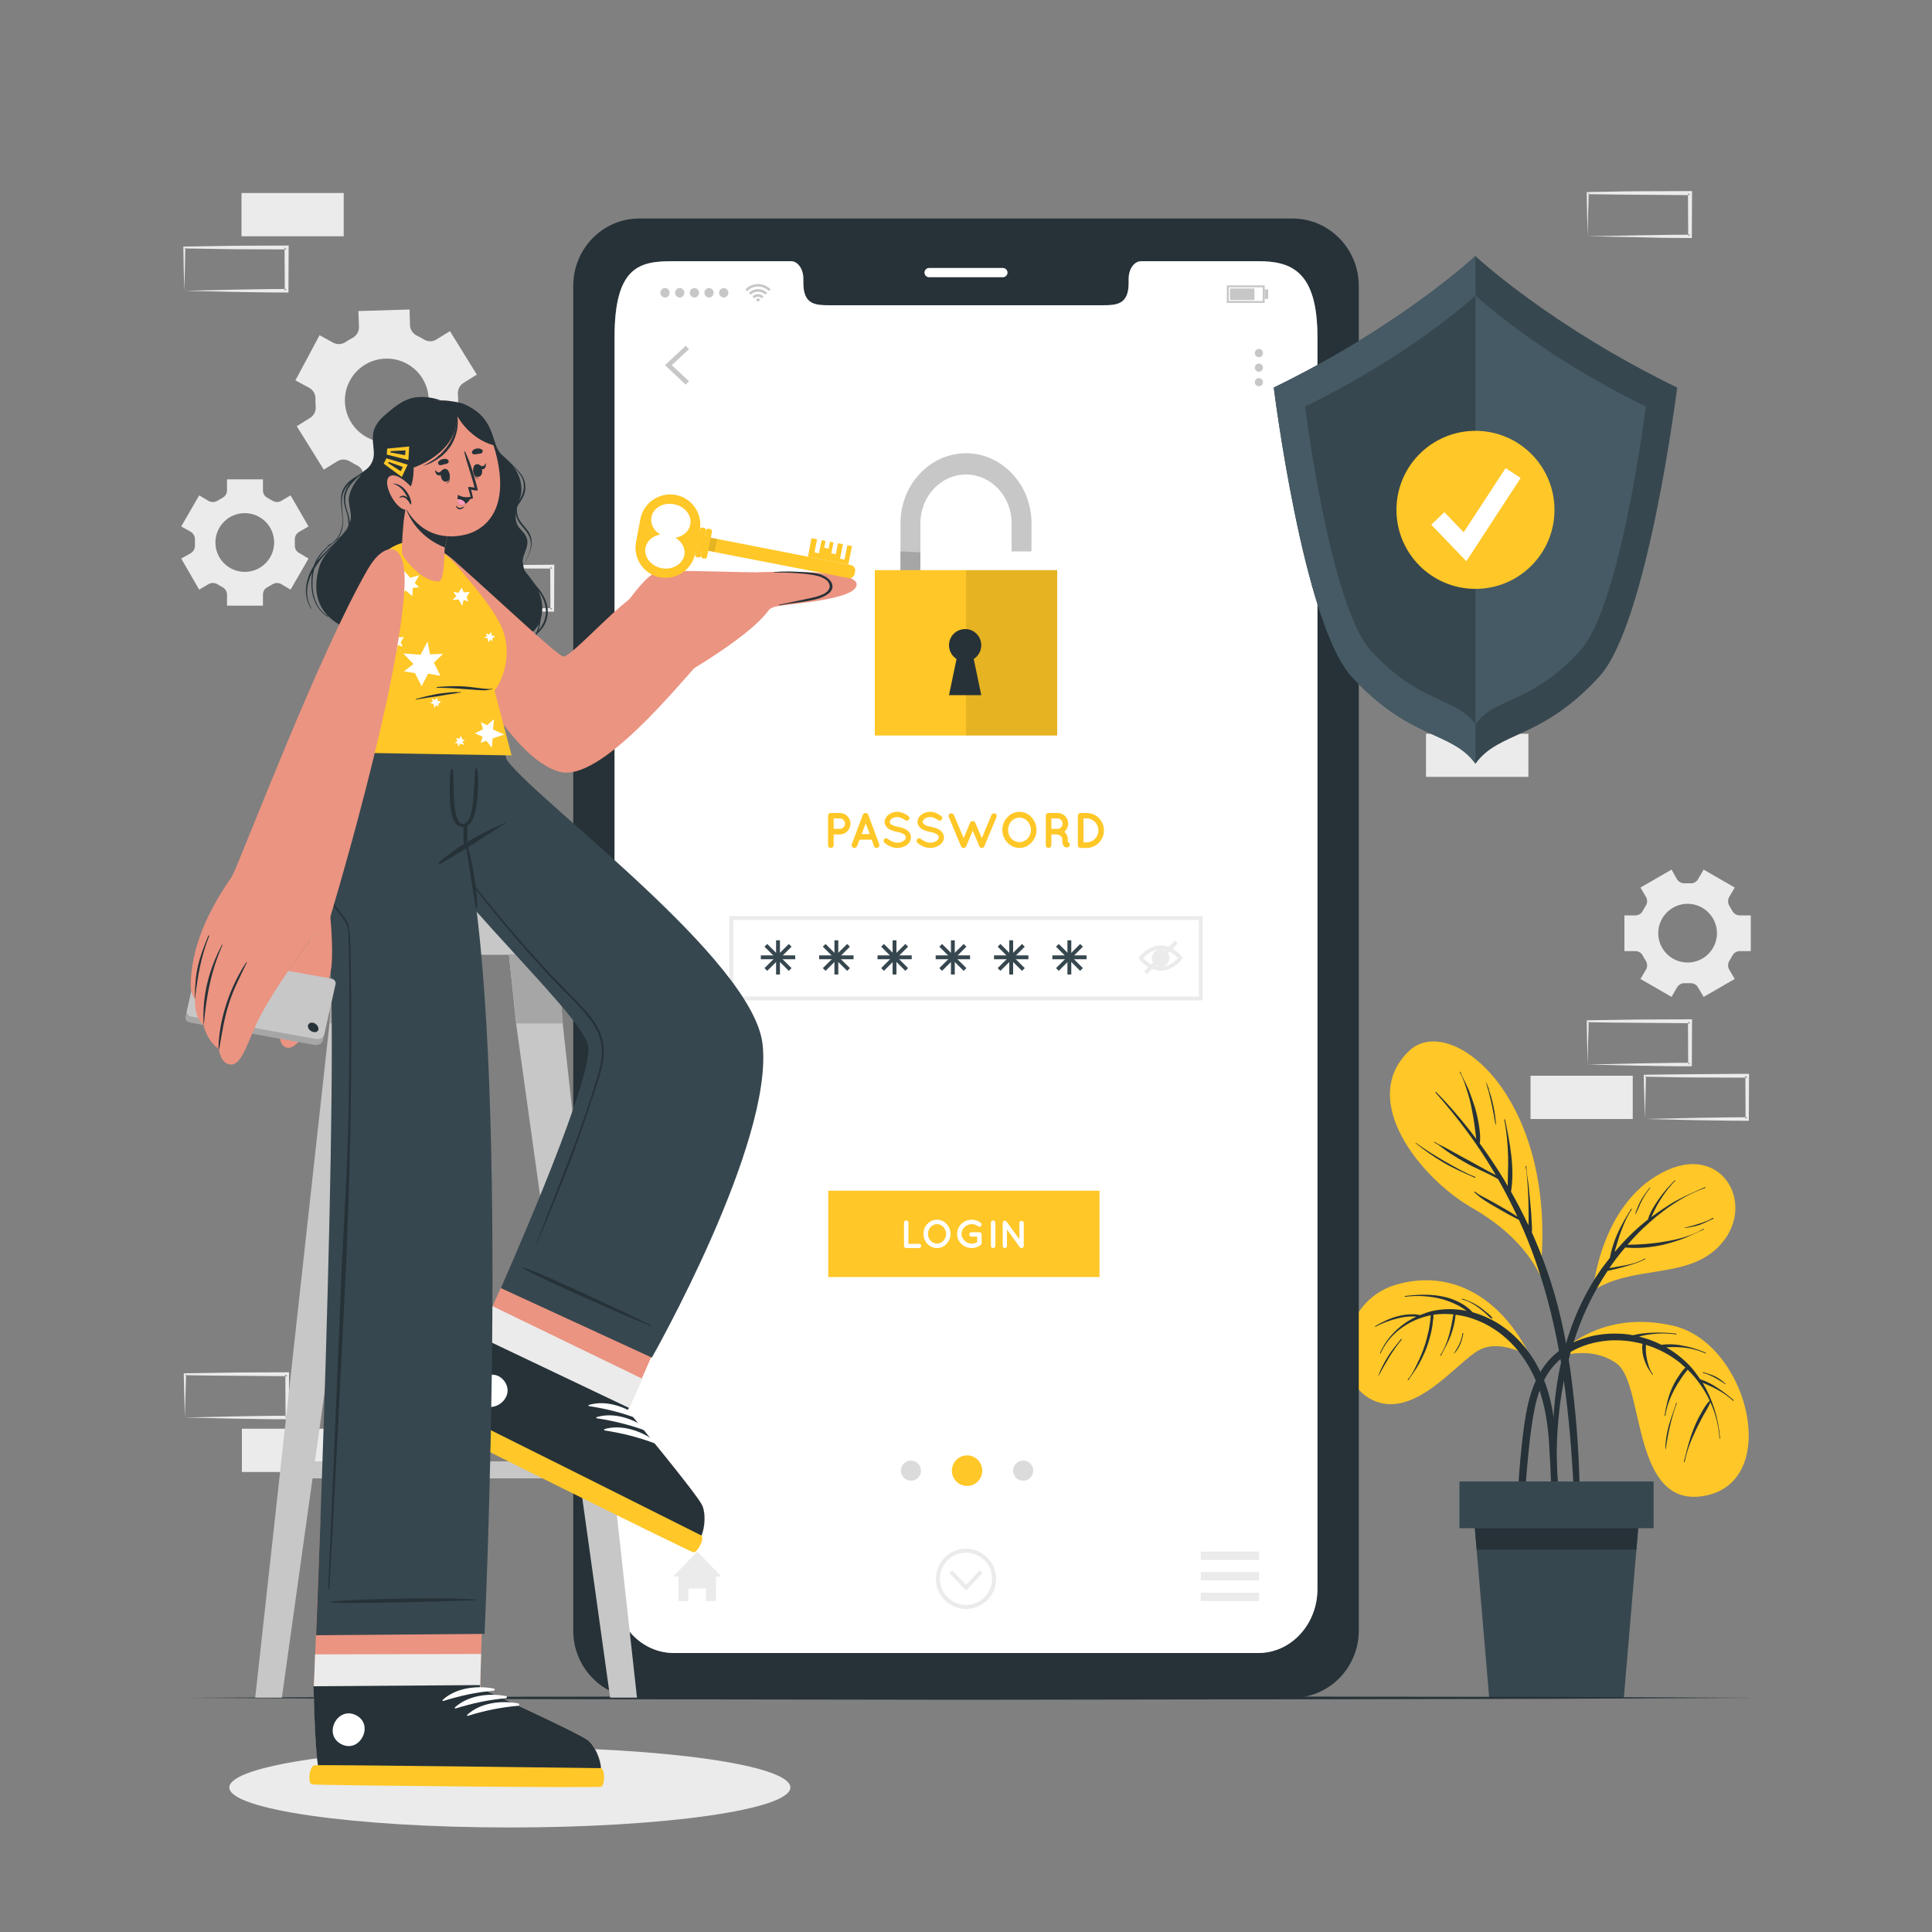 <svg version="1.2" xmlns="http://www.w3.org/2000/svg" viewBox="0 0 1000 1000" width="1000" height="1000">
	<rect x="0" y="0" width="1000" height="1000" fill="#808080" stroke="none"/>
	<title>5792735-ai</title>
	<style>
		.s0 { fill: #ebebeb } 
		.s1 { fill: #ffc727 } 
		.s2 { fill: #263238 } 
		.s3 { fill: #37474f } 
		.s4 { fill: #ffffff } 
		.s5 { fill: #c7c7c7 } 
		.s6 { fill: #dbdbdb } 
		.s7 { fill: #a6a6a6 } 
		.s8 { opacity: .1;fill: #000000 } 
		.s9 { fill: #ffffff;stroke: #ebebeb;stroke-width: 2 } 
		.s10 { fill: none;stroke: #37474f;stroke-width: 2 } 
		.s11 { fill: none;stroke: #ebebeb;stroke-width: 2 } 
		.s12 { fill: #455a64 } 
		.s13 { fill: #eb9481 } 
		.s14 { fill: #ff9abb } 
	</style>
	<g id="Background Complete">
		<g id="&lt;Group&gt;">
			<g id="&lt;Group&gt;">
				<path id="&lt;Compound Path&gt;" fill-rule="evenodd" class="s0" d="m821.8 551l-0.3-11.1c-0.1-3.7-0.2-7.5-0.2-11.3v-0.5h0.5c8.8-0.1 17.7-0.3 26.5-0.4l26.5-0.1h1v1l-0.1 22.4v0.9h-0.9c-4.5 0-9 0-13.4-0.1l-13.3-0.2zm0 0l26.7-0.6 13.1-0.2c4.1-0.1 8.2-0.1 12.2-0.1l-0.1-20.5-25.5-0.2c-8.6 0-17.3-0.2-25.9-0.3 0 3.5-0.2 7-0.3 10.5zm52.1-0.8v0.8l0.9-0.8q-0.4 0-0.9 0zm-0.1-20.5h1l-1-1zm-51.4-0.5q0-0.3 0-0.5l-0.6 0.5q0.3 0 0.6 0z"/>
			</g>
			<g id="&lt;Group&gt;">
				<path id="&lt;Compound Path&gt;" fill-rule="evenodd" class="s0" d="m851.4 579.2l-0.3-11.1c-0.1-3.7-0.3-7.5-0.3-11.3v-0.5h0.6c8.8-0.1 17.6-0.3 26.4-0.3l26.5-0.2h1v1l-0.1 22.4v0.9h-0.9c-4.4 0-8.9 0-13.4-0.1l-13.3-0.2zm0 0l26.7-0.6 13.2-0.2c4.1-0.1 8.1-0.1 12.2-0.1l-0.1-20.5-25.5-0.1c-8.7 0-17.3-0.3-26-0.4 0 3.5-0.1 7-0.2 10.6zm52.1-0.9v0.9l0.9-0.9q-0.5 0-0.9 0zm-0.1-20.5h1l-1-1zm-51.5-0.5q0-0.2 0-0.5l-0.5 0.5q0.3 0 0.5 0z"/>
			</g>
			<path id="&lt;Path&gt;" class="s0" d="m792.2 579.2h52.9v-22.4h-52.9z"/>
			<g id="&lt;Group&gt;">
				<path id="&lt;Compound Path&gt;" fill-rule="evenodd" class="s0" d="m95.7 733.7l-0.3-11.1c-0.1-3.7-0.2-7.5-0.3-11.3v-0.5h0.6c8.8-0.1 17.6-0.3 26.5-0.4l26.4-0.1h1v1l-0.1 22.4v0.9h-0.9c-4.4 0-8.9 0-13.3-0.1l-13.4-0.2zm0 0l26.7-0.6 13.2-0.2c4.1-0.1 8.1-0.1 12.2-0.1l-0.1-20.5-25.5-0.2c-8.6 0-17.3-0.2-25.9-0.3-0.1 3.5-0.2 7-0.3 10.5zm52.1-0.8v0.8l0.9-0.8q-0.5 0-0.9 0zm-0.1-20.5h1l-1-1zm-51.4-0.5q0-0.3 0-0.5l-0.6 0.5q0.3 0 0.6 0z"/>
			</g>
			<path id="&lt;Path&gt;" class="s0" d="m125.2 761.9h53v-22.4h-53z"/>
			<g id="&lt;Group&gt;">
				<path id="&lt;Compound Path&gt;" fill-rule="evenodd" class="s0" d="m232.9 315.7l-0.3-11c-0.1-3.8-0.2-7.6-0.2-11.4v-0.5h0.5c8.8-0.1 17.7-0.3 26.5-0.3l26.5-0.2h1v1l-0.1 22.4-0.1 0.9h-0.8c-4.5 0-9 0-13.4-0.1l-13.3-0.2zm0 0l26.7-0.6 13.1-0.2c4.1-0.1 8.2-0.1 12.2-0.1l-0.1-20.5-25.5-0.1c-8.6 0-17.3-0.2-25.9-0.3-0.1 3.4-0.2 6.9-0.3 10.5zm52.1-0.9v0.9l0.9-0.9q-0.5 0-0.9 0zm-0.1-20.5h1l-1-1zm-51.4-0.4q0-0.3 0-0.6l-0.6 0.5q0.3 0 0.6 0.1z"/>
			</g>
			<path id="&lt;Path&gt;" class="s0" d="m125 122.3h52.9v-22.4h-52.9z"/>
			<g id="&lt;Group&gt;">
				<path id="&lt;Compound Path&gt;" fill-rule="evenodd" class="s0" d="m95.4 150.5l-0.3-11.1c0-3.7-0.2-7.5-0.2-11.3v-0.5h0.5c8.9-0.1 17.7-0.3 26.5-0.4l26.5-0.1h1v1l-0.1 22.4v0.9h-0.9c-4.5 0-8.9 0-13.4-0.1l-13.3-0.2zm0 0l26.7-0.6 13.1-0.2c4.1-0.1 8.2-0.1 12.2-0.1l-0.1-20.5-25.4-0.1c-8.7-0.1-17.3-0.3-26-0.4 0 3.5-0.2 7-0.2 10.6zm52-0.9v0.9l0.9-0.9q-0.4 0-0.9 0zm-0.1-20.5h1l-1-1zm-51.4-0.5q0-0.2 0-0.5l-0.5 0.5q0.2 0 0.5 0z"/>
			</g>
			<g id="&lt;Group&gt;">
				<path id="&lt;Compound Path&gt;" fill-rule="evenodd" class="s0" d="m821.8 122.3l-0.3-11.1c-0.1-3.7-0.2-7.5-0.2-11.3v-0.5h0.5c8.8-0.1 17.7-0.4 26.5-0.4l26.5-0.1h1v1l-0.1 22.4v0.9h-0.9c-4.5-0.1-9 0-13.4-0.1l-13.3-0.3zm0 0l26.7-0.5 13.1-0.2c4.1-0.1 8.2-0.1 12.2-0.1l-0.1-20.5-25.5-0.2c-8.6 0-17.3-0.2-25.9-0.3 0 3.5-0.2 7-0.3 10.5zm52.1-0.9v0.9l0.9-0.9q-0.4 0-0.9 0zm-0.1-20.5l1 0.1-1-1zm-51.4-0.5q0-0.3 0-0.5l-0.6 0.5q0.3 0 0.6 0z"/>
			</g>
			<path id="&lt;Path&gt;" class="s0" d="m738.1 402.1h53v-22.3h-53z"/>
		</g>
		<g id="&lt;Group&gt;">
			<path id="&lt;Compound Path&gt;" fill-rule="evenodd" class="s0" d="m167.6 243.1l-14-22.5 6.9-4.3c2-1.2 3.1-3.5 2.9-5.9q-0.2-2-0.1-4c0-2.4-1.2-4.6-3.3-5.7l-7.1-3.8 12.5-23.4 7.1 3.9c2.1 1.1 4.6 0.9 6.6-0.5q1.6-1.1 3.4-2c2.1-1.2 3.4-3.4 3.3-5.8l-0.3-8.1 26.5-0.8 0.2 8.2c0.1 2.3 1.6 4.4 3.7 5.4q0.9 0.4 1.8 0.9 0.8 0.5 1.7 1c2 1.2 4.5 1.3 6.5 0l7-4.3 13.9 22.5-6.9 4.3c-2 1.3-3.1 3.6-2.9 5.9q0.2 2 0.1 4c0 2.4 1.2 4.6 3.3 5.7l7.2 3.8-12.5 23.4-7.2-3.9c-2.1-1.1-4.6-0.9-6.6 0.5q-1.6 1.1-3.3 2c-2.1 1.2-3.4 3.4-3.3 5.7l0.2 8.2-26.5 0.8-0.2-8.1c-0.1-2.4-1.5-4.5-3.7-5.5q-0.9-0.4-1.7-0.9-0.9-0.5-1.7-1c-2.1-1.2-4.6-1.3-6.6 0zm22.4-16.7c10.5 5.7 23.7 1.7 29.3-8.9 5.7-10.5 1.7-23.7-8.8-29.3-10.6-5.7-23.8-1.7-29.4 8.8-5.7 10.6-1.7 23.7 8.9 29.4z"/>
			<path id="&lt;Compound Path&gt;" fill-rule="evenodd" class="s0" d="m865.2 516l-16.1-9.3 2.9-4.9c0.8-1.4 0.7-3.2-0.2-4.6q-0.8-1.2-1.4-2.4c-0.7-1.5-2.2-2.5-3.9-2.5h-5.7v-18.5h5.7c1.7 0 3.2-1 3.9-2.5q0.6-1.2 1.4-2.4c0.9-1.4 1-3.1 0.2-4.6l-2.9-4.9 16.1-9.3 2.8 5c0.9 1.4 2.5 2.2 4.1 2.1q0.7 0 1.4 0 0.7 0 1.4 0c1.6 0.1 3.2-0.7 4-2.1l2.9-5 16.1 9.3-2.9 4.9c-0.8 1.5-0.7 3.3 0.2 4.7q0.7 1.1 1.4 2.4c0.7 1.4 2.2 2.4 3.9 2.4h5.7v18.5h-5.7c-1.7 0-3.2 1-3.9 2.5q-0.7 1.2-1.4 2.4c-0.9 1.4-1 3.1-0.2 4.6l2.9 4.9-16.1 9.3-2.9-4.9c-0.8-1.5-2.4-2.3-4-2.2q-0.7 0-1.4 0-0.7 0-1.4 0c-1.6-0.1-3.2 0.7-4.1 2.2zm8.3-17.8c8.4 0 15.2-6.8 15.2-15.2 0-8.3-6.8-15.2-15.2-15.2-8.4 0-15.2 6.9-15.2 15.2 0 8.4 6.8 15.2 15.2 15.2z"/>
			<path id="&lt;Compound Path&gt;" fill-rule="evenodd" class="s0" d="m93.8 272.5l9.3-16.1 4.9 2.9c1.5 0.8 3.3 0.7 4.7-0.2q1.1-0.7 2.4-1.4c1.4-0.7 2.4-2.2 2.4-3.9v-5.7h18.6v5.7c0 1.7 0.9 3.2 2.4 3.9q1.2 0.7 2.4 1.4c1.4 0.9 3.2 1 4.6 0.2l4.9-2.9 9.3 16.1-4.9 2.8c-1.5 0.9-2.3 2.5-2.2 4.1q0 0.7 0 1.4 0 0.7 0 1.4c-0.1 1.6 0.7 3.2 2.2 4l4.9 2.9-9.3 16.1-4.9-2.9c-1.4-0.8-3.2-0.7-4.6 0.2q-1.2 0.7-2.4 1.4c-1.5 0.7-2.4 2.2-2.4 3.9v5.7h-18.6v-5.7c0-1.7-1-3.2-2.4-3.9q-1.3-0.7-2.4-1.4c-1.4-0.9-3.2-1-4.7-0.2l-4.9 2.9-9.3-16.1 5-2.8c1.4-0.9 2.2-2.5 2.1-4.1q0-0.7 0-1.4 0-0.7 0-1.4c0.1-1.6-0.7-3.2-2.1-4.1zm17.7 8.3c0 8.4 6.8 15.2 15.2 15.2 8.4 0 15.2-6.8 15.2-15.2 0-8.4-6.8-15.2-15.2-15.2-8.4 0-15.2 6.8-15.2 15.2z"/>
		</g>
	</g>
	<g id="Shadow">
		<path id="&lt;Path&gt;" class="s0" d="m409.1 925.2c0 11.4-65 20.7-145.2 20.7-80.2 0-145.2-9.3-145.2-20.7 0-11.5 65-20.8 145.2-20.8 80.2 0 145.2 9.3 145.2 20.8z"/>
	</g>
	<g id="Plant">
		<g id="&lt;Group&gt;">
			<g id="&lt;Group&gt;">
				<g id="&lt;Group&gt;">
					<path id="&lt;Path&gt;" class="s1" d="m792.3 702.5c-14.8-30.5-40.7-46.1-69.9-37.5-29.2 8.7-33.7 49.4-11.9 59.7 21.8 10.2 43.6-19.8 55.1-25.9 11.5-6.2 26.7 3.7 26.7 3.7z"/>
					<path id="&lt;Path&gt;" class="s2" d="m806.7 783.5c-0.1-3.7-0.3-7.4-0.4-11q-0.4-11-0.8-22c-0.5-13.4-1.9-26.6-7.5-38.9-4.9-11.1-13-20.8-23.4-27.1-3.9-2.3-8.1-4.1-12.4-5.3-3.6-4-9.2-6.7-14.4-7.9-6.7-1.6-13.7-1.3-20.5-0.5-0.3 0-0.3 0.4 0 0.4 6.5-0.8 13.1-0.4 19.4 1.3 2.7 0.8 5.3 1.8 7.8 3.1 1.6 0.8 3.1 1.8 4.6 2.9-5.9-1.2-11.9-1.2-17.9 0.1-2.1 0.5-4.2 1.3-6.2 2.1-1.5-0.4-3.3-0.5-4.8-0.4-2.2 0-4.3 0.4-6.4 0.9-4.2 1-8.2 3-12 5.2-0.2 0.1 0 0.5 0.2 0.3 3.7-2 7.7-3.4 11.8-4.4q2.9-0.7 6-0.9c1.1 0 2.2 0 3.3 0.1-8.2 3.8-15.1 10.4-18.8 18.8-0.1 0.2 0.2 0.4 0.3 0.2 4.4-9.9 13.7-16.7 24.1-19.3 0.6-0.2 1.3-0.3 1.9-0.4-0.2 0.9-0.2 2-0.3 2.9q-0.3 2.3-0.7 4.5c-0.7 3-1.4 6-2.4 8.9q-1.5 4.4-3.6 8.6c-1.4 2.9-2.8 5.9-4.9 8.3-0.2 0.3 0.2 0.5 0.3 0.3 1.8-2.8 3.8-5.3 5.4-8.2q2.3-4.1 4-8.5 1.6-4.4 2.6-9.1 0.5-2.4 0.7-4.9c0.1-1 0.4-2.1 0.2-3.1 3.4-0.5 6.9-0.5 10.4-0.2-1.3 7.3-2.7 14.9-6.8 21.2-0.1 0.2 0.3 0.4 0.4 0.1 1.8-3.4 3.6-6.7 5-10.3 1.3-3.5 2.2-7.2 2.5-10.8 6 0.7 11.9 2.8 17.1 5.7 10.1 5.7 17.8 14.6 22.9 25 5.4 11.2 7.6 23.3 8.4 35.8 1 15.5 1.2 31.2 2.7 46.7 0.1 1 1.7 1.3 1.9 0.2 0.6-3.5 0.3-7 0.3-10.4z"/>
					<path id="&lt;Path&gt;" class="s2" d="m772.4 682.1c-0.8-1.2-2.2-2.2-3.3-3.1q-1.8-1.5-3.8-2.9c-2.6-1.7-5.4-3-8.4-3.9-0.2 0-0.3 0.4-0.1 0.4 3.1 0.7 5.8 2.3 8.3 4.1q1.9 1.4 3.6 2.9c1.1 0.9 2.1 2.2 3.4 2.9 0.2 0.1 0.5-0.2 0.3-0.4z"/>
					<path id="&lt;Path&gt;" class="s2" d="m725.2 693.1c-2.4 2.9-4.8 5.8-6.8 9-2 3.2-3.7 6.5-5 10-0.1 0.1 0.1 0.2 0.1 0.1 3.6-6.5 7.2-13.1 12-18.8 0.1-0.2-0.1-0.5-0.3-0.3z"/>
					<path id="&lt;Path&gt;" class="s2" d="m757 690.1q-0.4 2.9-1.6 5.5c-0.8 1.7-1.8 3.3-2.8 4.9-0.1 0.1 0 0.2 0.1 0.1 2.7-2.8 4.1-6.6 4.7-10.4 0.1-0.2-0.3-0.3-0.4-0.1z"/>
				</g>
				<g id="&lt;Group&gt;">
					<path id="&lt;Path&gt;" class="s1" d="m804.6 703.2c0 0 21-26.3 61.4-17 38.5 8.9 56.2 79.4 17.4 87.8-38.9 8.5-32.1-56.8-46.2-67.9-10.4-8.1-25.3-6.3-32.6-2.9z"/>
					<path id="&lt;Path&gt;" class="s2" d="m897.3 724.7c-2.7-2.3-5.4-4.5-8.4-6.4-2.7-1.8-5.7-3.4-8.9-4.4-1.6-2.4-3.3-4.7-5.2-6.8-3.7-3.9-7.8-7.1-12.3-9.7q0.6-0.1 1.2-0.1c2.2-0.1 4.3-0.1 6.5 0.1 4.3 0.3 8.5 1.3 12.5 3.1 0.2 0.1 0.3-0.3 0.1-0.4-4-1.7-8.2-3-12.4-3.7-2.1-0.4-4.3-0.6-6.4-0.6q-1.7 0-3.4 0.2-0.3 0-0.6 0.1c-3.7-1.9-7.6-3.3-11.7-4.3q0.6-0.2 1.2-0.3c1.9-0.5 3.9-0.8 5.9-1 4.1-0.5 8.1-0.4 12.2 0.2 0.2 0 0.3-0.4 0-0.4-4-0.5-8.1-0.7-12.2-0.5-3.3 0.1-6.9 0.5-10.2 1.3q-3.6-0.7-7.4-0.8c-14.1-0.6-29.5 4.6-38.1 16.2-8.7 11.7-10.4 27.1-12 41.1-2.1 19.5-3.1 39.3-1.5 58.8 0.1 1.2 1.7 1 1.7-0.1 0.6-16.6 1.2-33.3 2.8-49.8 0.7-7.7 1.5-15.4 2.8-23 1.1-6.5 2.6-13 5.6-18.9 3-6.2 7.7-11.2 13.6-14.7 5.9-3.5 12.6-5.4 19.4-6 6.1-0.5 12.2 0.1 18.1 1.7-0.3 1.2-0.2 2.4-0.1 3.6q0.2 2.3 0.9 4.4 0.7 2.1 1.7 4c0.7 1.3 1.7 2.6 2.5 3.9 0.1 0.2 0.5 0 0.3-0.2-1.7-2.2-2.6-5.3-3.1-8q-0.4-2-0.5-4.1c0-1 0-2.1 0-3.1 6.4 1.9 12.4 5.1 17.7 9.3q1.4 1.2 2.8 2.5c-1.4 1.1-2.5 2.8-3.4 4.2-1.4 2-2.6 4.1-3.6 6.4-2 4.4-3 9.3-3.8 14.1 0 0.2 0.4 0.3 0.4 0 0.7-4.7 2.4-9.1 4.6-13.3 1.1-2 2.3-4 3.6-5.9q1-1.5 2.1-2.9c0.4-0.5 0.9-1 1.2-1.6 4.8 4.7 8.7 10.2 11.5 16.2q0 0-0.1 0c-2 1.9-3.4 4.5-4.7 6.9-1.5 2.5-2.7 5.3-3.8 8.1-2.1 5.3-3.4 10.9-4.8 16.4-0.1 0.3 0.3 0.4 0.4 0.1 1.1-5.7 3.2-11 5.7-16.2q1.8-3.8 3.8-7.5c1.3-2.3 2.8-4.6 3.8-7.1 2.7 5.9 4.3 12.3 4.7 18.7 0 0.3 0.4 0.3 0.3 0-0.8-10.1-3.8-20.1-9-28.8 2.4 1.1 4.9 2.1 7.3 3.4 3 1.6 5.9 3.6 8.4 5.9 0.2 0.2 0.4-0.1 0.3-0.3z"/>
					<path id="&lt;Path&gt;" class="s2" d="m867.6 726.2c-1.2 4-2.8 7.9-3.9 11.9-1 3.9-1.7 7.9-1.7 11.9 0 0.1 0.1 0.1 0.2 0 1.1-8 2.9-16.1 5.7-23.7 0.1-0.2-0.2-0.4-0.3-0.1z"/>
					<path id="&lt;Path&gt;" class="s2" d="m893.2 716.3c-1.6-1.5-3.4-2.8-5.3-3.8-2-1-4.1-1.6-6.2-2.2-0.3-0.1-0.4 0.3-0.1 0.4 2.1 0.4 4.1 1.4 6 2.4 1.8 1 3.7 2.1 5.5 3.4 0.1 0.1 0.2-0.1 0.1-0.2z"/>
				</g>
				<g id="&lt;Group&gt;">
					<path id="&lt;Path&gt;" class="s1" d="m824.5 668c0 0 3.9-47.3 39.1-62.6 29.3-12.8 46.2 20.2 25.4 40.4-16.8 16.3-43.7 8.9-64.5 22.2z"/>
					<path id="&lt;Path&gt;" class="s2" d="m882.5 614.5c-5.3 2.3-10.6 4.6-15.7 7.4-4.2 2.5-8.2 5.2-12.1 8.1 0.6-1.2 1.1-2.4 1.7-3.6q1.3-2.8 3-5.4c2.2-3.5 4.7-6.9 7.7-9.8 0.2-0.1-0.1-0.4-0.3-0.2-2.9 2.9-5.7 6-8.1 9.5q-1.8 2.5-3.4 5.3c-0.9 1.7-1.9 3.6-2.3 5.5q-0.2 0.1-0.4 0.2c-6.2 4.9-11.8 10.5-16.8 16.5q0.1-0.7 0.3-1.4 1-3.4 2.1-6.9c1.6-4.7 3.6-9.5 6.4-13.8 0.1-0.2-0.2-0.4-0.4-0.1-2.6 4.3-5.3 8.7-7.3 13.4-1 2.3-1.8 4.6-2.5 7-0.3 1.4-0.9 3.1-1.1 4.8-1.5 1.9-3 3.9-4.5 5.9-15.1 21.5-22.6 47.5-24.5 73.5q-0.8 11.7-0.4 23.3c0.3 7.8 0.6 15.8 2.1 23.4 0.1 0.5 0.9 0.4 0.9-0.1-0.2-6.8-0.9-13.6-1.1-20.5-0.1-6.8 0.1-13.7 0.7-20.5 1.1-13.6 3.7-27.2 7.7-40.3 4.1-13.4 10.1-26.2 17.9-37.9 1.4-0.3 2.9-0.7 4.4-1q2.6-0.7 5.2-1.4c3.4-1 6.7-2 9.8-3.6 0.3-0.1 0.1-0.5-0.2-0.3-3 1.7-6.4 2.7-9.9 3.4-2.8 0.5-5.6 0.9-8.4 1.5q3.8-5.6 8.2-10.7c6.7 0.6 13.5 0 20-1.5 3.5-0.9 6.9-1.9 10.3-3.2 3.5-1.4 6.8-3.1 10.3-4.6 0.3-0.1 0.1-0.5-0.2-0.3-5.9 3.6-13.4 5.5-20.2 6.6-6.3 1.1-12.7 1.5-19 1.6 2.5-2.9 5.1-5.7 7.8-8.3 9.3-8.8 20.2-16.9 32.4-21.1 0.2-0.1 0.1-0.5-0.1-0.4z"/>
					<path id="&lt;Path&gt;" class="s2" d="m853.9 614.7c-1.6 2-3.1 4.1-4.4 6.3-1.3 2.3-2.3 4.7-3.1 7.3 0 0.1 0.1 0.2 0.2 0.1 1.2-2.3 2.1-4.8 3.3-7.1q1.8-3.4 4.2-6.4c0.2-0.2-0.1-0.4-0.2-0.2z"/>
					<path id="&lt;Path&gt;" class="s2" d="m886.6 630.4c-2.3 1.4-4.7 2.2-7.2 3-2.5 0.8-4.9 1.5-7.4 2-0.1 0-0.1 0.2 0 0.2 2.6-0.3 5.2-0.8 7.7-1.6 2.4-0.9 4.8-2.1 7.1-3.2 0.2-0.2 0-0.5-0.2-0.4z"/>
				</g>
				<g id="&lt;Group&gt;">
					<path id="&lt;Path&gt;" class="s1" d="m797.2 659.5c-0.3 2.1-5.4-17.2-35.1-34.2-27-15.5-59.3-55.9-32.8-81.3 21.4-20.6 77.7 24.2 67.9 115.5z"/>
					<path id="&lt;Path&gt;" class="s2" d="m817.6 769.7c-0.4-20-2-39.9-4.7-59.8-2.5-18.2-6.4-36.2-12.6-53.5-2.2-6.3-4.7-12.4-7.4-18.5 0.2-2.3-0.1-4.8-0.2-7.1-0.1-3-0.4-6-0.7-9q-0.4-4.6-0.9-9.1c-0.4-3-1-6-1.1-9 0-0.3-0.5-0.2-0.4 0 0.7 3.1 0.8 6.5 1.1 9.6q0.3 4.4 0.4 8.8c0.1 2.9 0.1 5.8 0.1 8.8 0 1 0 2.1-0.1 3.3-2.8-5.9-5.8-11.8-9-17.4 2-12.4-0.6-25.3-3.1-37.3-0.1-0.3-0.5-0.1-0.4 0.1 1.3 6.3 1.8 12.7 2 19.1 0.1 5.1-0.2 10.1-0.2 15.2q-1-1.8-2.1-3.6-5.8-9.5-12.4-18.5c0.5-2.9 0.1-5.9-0.3-8.8-0.5-3.2-1.2-6.4-2.1-9.6q-1.5-4.7-3.3-9.3c-1.3-3.1-3-6.1-4.3-9.2-0.1-0.3-0.5-0.1-0.3 0.2 1.7 2.8 2.7 6.2 3.7 9.3 1 3 1.8 6.1 2.4 9.3q1 4.6 1.6 9.4c0.3 2.1 0.5 4.3 0.8 6.4-6.4-8.6-13.3-16.7-20.8-24.3-0.2-0.2-0.4 0.1-0.3 0.3 11.3 12.8 21.6 26.4 30.3 41.2q0.5 0.8 0.9 1.6c-1.6-1-3.5-1.8-5-2.7q-4.3-2.4-8.7-4.8-4.2-2.2-8.4-4.6c-1.5-0.8-2.9-1.6-4.4-2.4-1.6-0.8-3.5-1.6-5-2.7-0.2-0.2-0.5 0.1-0.2 0.3 2.8 1.5 5.4 3.9 8.1 5.6q4.2 2.7 8.5 5.1c5.3 3 11.1 5.1 16.3 8.2 3.6 6.3 6.9 12.8 10 19.4q-4.8-3.1-9.7-5.8-3.1-1.8-6.3-3.5c-2.1-1.1-4.2-2.1-6-3.6-0.2-0.2-0.5 0.1-0.3 0.3 3.4 3.3 7.4 5.6 11.4 7.9 3.9 2.3 7.7 4.4 11.7 6.4q4.8 10.4 8.6 21.3c12.5 35.4 17.1 73.1 19.3 110.4 0.7 11.2 1 22.3 1.2 33.5 0.1 11.1-0.5 22.3-0.5 33.4 0 0.3 0.6 0.4 0.6 0.1 1.4-9.9 1.6-20 2-29.9 0.5-10.1 0.5-20.3 0.2-30.5z"/>
					<path id="&lt;Path&gt;" class="s2" d="m763.6 609.2c-5.5-2.2-10.7-5.2-15.8-8.1-5.2-3-10.2-6.1-15-9.6-0.1 0-0.2 0.1-0.1 0.2 4.5 3.6 9.3 7 14.4 10 5.2 3.1 10.7 5.4 16.3 7.9 0.2 0.1 0.4-0.3 0.2-0.4z"/>
					<path id="&lt;Path&gt;" class="s2" d="m772.2 569.1c-0.4-1.7-1-3.4-1.6-5.1 0.1 0 0.1-0.1 0.1-0.2q-0.6-1.4-1.1-2.8-0.1-0.2-0.2-0.4-0.1-0.2-0.2-0.5c0-0.1-0.1-0.1-0.1 0q0.1 0.5 0.3 1c0 0.2 0.1 0.4 0.1 0.5 2.1 6.6 3.4 13.4 4.5 20.2 0 0.3 0.3 0.3 0.3 0-0.3-4.3-1-8.5-2.1-12.7z"/>
				</g>
			</g>
			<g id="&lt;Group&gt;">
				<g id="&lt;Group&gt;">
					<path id="&lt;Path&gt;" class="s3" d="m849.1 776.9l-2.1 25.2-6.5 76.7h-69.7l-6.5-76.7-2.1-25.2z"/>
					<path id="&lt;Path&gt;" class="s2" d="m849.1 776.9l-2.1 25.2h-82.7l-2.1-25.2z"/>
				</g>
				<path id="&lt;Path&gt;" class="s3" d="m855.9 791h-100.5v-24.2h100.5z"/>
			</g>
		</g>
	</g>
	<g id="Floor">
		<g id="&lt;Group&gt;">
			<path id="&lt;Path&gt;" class="s2" d="m94.9 878.8l101.3-0.5 101.2-0.1 202.6-0.4 202.6 0.4 101.2 0.1 101.3 0.5-101.3 0.5-101.2 0.2-202.6 0.3-202.6-0.3-101.2-0.2z"/>
		</g>
	</g>
	<g id="Device">
		<g id="&lt;Group&gt;">
			<g id="&lt;Group&gt;">
				<path id="&lt;Compound Path&gt;" fill-rule="evenodd" class="s2" d="m703.3 148v696c0 19.2-15.4 34.8-34.3 34.8h-338.1c-18.9 0-34.2-15.6-34.2-34.8v-696c0-19.3 15.3-34.9 34.2-34.9h338.1c18.9 0 34.3 15.6 34.3 34.9zm-21.4 26.4c0-34.2-13.7-39.2-30.7-39.2h-60.6c-3.5 0-6.4 4-6.4 9v2.1c0 11.6-6.3 11.7-14.1 11.7h-140.2c-7.8 0-14.1-0.1-14.1-11.7v-2.1c0-5-2.9-9-6.4-9h-60.6c-17 0-30.7 1.8-30.7 39.2v648.1c0 18.3 13.7 33.1 30.7 33.1h302.4c17 0 30.7-14.8 30.7-33.1z"/>
				<path id="&lt;Path&gt;" class="s4" d="m519.1 143.5h-38.2c-1.3 0-2.4-1.1-2.4-2.4 0-1.3 1.1-2.4 2.4-2.4h38.2c1.3 0 2.4 1.1 2.4 2.4 0 1.3-1.1 2.4-2.4 2.4z"/>
				<g id="&lt;Group&gt;">
					<path id="&lt;Path&gt;" class="s4" d="m681.9 174.4v648.1c0 18.3-13.7 33.1-30.6 33.1h-302.5c-17 0-30.7-14.8-30.7-33.1v-648.1c0-37.4 13.7-39.2 30.7-39.2h60.6c3.5 0 6.4 4 6.4 9v2.1c0 11.6 6.3 11.7 14.1 11.7h140.2c7.8 0 14.1-0.1 14.1-11.7v-2.1c0-5 2.9-9 6.5-9h60.6c16.9 0 30.6 5 30.6 39.2z"/>
					<g id="&lt;Group&gt;">
						<path id="&lt;Path&gt;" class="s5" d="m354.9 199.1l-10.7-10.1 10.7-10 1.7 1.7-8.9 8.3 8.9 8.3z"/>
						<g id="&lt;Group&gt;">
							<path id="&lt;Path&gt;" class="s5" d="m653.7 182.8c0 1.1-0.9 2.1-2.1 2.1-1.2 0-2.1-1-2.1-2.1 0-1.2 0.9-2.2 2.1-2.2 1.2 0 2.1 1 2.1 2.2z"/>
							<path id="&lt;Path&gt;" class="s5" d="m653.7 190.3c0 1.2-0.9 2.1-2.1 2.1-1.2 0-2.1-0.9-2.1-2.1 0-1.2 0.9-2.1 2.1-2.1 1.2 0 2.1 0.9 2.1 2.1z"/>
							<path id="&lt;Path&gt;" class="s5" d="m653.7 197.8c0 1.2-0.9 2.1-2.1 2.1-1.2 0-2.1-0.9-2.1-2.1 0-1.2 0.9-2.1 2.1-2.1 1.2 0 2.1 0.9 2.1 2.1z"/>
						</g>
					</g>
					<g id="&lt;Group&gt;">
						<g id="u5Zjqx 1 ">
							<g id="&lt;Group&gt;">
								<path id="&lt;Path&gt;" class="s5" d="m398.9 149.8q-0.3 0.3-0.6 0.6-0.1 0.1-0.3 0.3c-1.6-1.5-3.5-2.4-5.7-2.4-2.1 0-4 0.9-5.6 2.4q-0.2-0.2-0.3-0.3-0.3-0.3-0.6-0.6 0 0 0 0 0 0 0 0 0-0.1 0-0.1 0.4-0.3 0.8-0.6 0.8-0.7 1.7-1.1 1.1-0.6 2.3-0.8 0.5-0.1 1.1-0.1c0.1-0.1 1-0.1 1-0.1q0.4 0.1 0.7 0.1 1.1 0.1 2.1 0.5 0.8 0.3 1.4 0.7 0.8 0.4 1.4 0.9 0.3 0.3 0.6 0.6 0 0 0 0z"/>
								<path id="&lt;Path&gt;" class="s5" d="m388.6 152.5q-0.5-0.4-1-0.9c1.1-1 2.3-1.7 3.8-1.9 2.2-0.3 4.1 0.4 5.7 1.9q-0.5 0.5-1 0.9c-1-1-2.3-1.5-3.8-1.5-1.4 0-2.7 0.5-3.7 1.5z"/>
								<path id="&lt;Path&gt;" class="s5" d="m395.2 153.5q-0.5 0.4-0.9 0.9-0.8-0.8-2-0.8-1.1 0-1.9 0.8-0.5-0.5-0.9-0.9c1.4-1.6 4.1-1.7 5.7 0z"/>
							</g>
							<path id="&lt;Path&gt;" class="s5" d="m393.2 155.2c0 0.5-0.4 0.8-0.9 0.8-0.4 0-0.8-0.3-0.8-0.8 0-0.5 0.4-0.8 0.8-0.8 0.5 0 0.9 0.3 0.9 0.8z"/>
						</g>
						<g id="&lt;Group&gt;">
							<path id="&lt;Path&gt;" class="s5" d="m341.8 151.5c0-1.3 1.1-2.4 2.4-2.4 1.4 0 2.4 1.1 2.4 2.4 0 1.4-1 2.5-2.4 2.5-1.3 0-2.4-1.1-2.4-2.5z"/>
							<path id="&lt;Path&gt;" class="s5" d="m349.4 151.5c0-1.3 1.1-2.4 2.4-2.4 1.4 0 2.4 1.1 2.4 2.4 0 1.4-1 2.5-2.4 2.5-1.3 0-2.4-1.1-2.4-2.5z"/>
							<path id="&lt;Path&gt;" class="s5" d="m357 151.5c0-1.3 1.1-2.4 2.4-2.4 1.3 0 2.4 1.1 2.4 2.4 0 1.4-1.1 2.5-2.4 2.5-1.3 0-2.4-1.1-2.4-2.5z"/>
							<path id="&lt;Path&gt;" class="s5" d="m364.6 151.5c0-1.3 1.1-2.4 2.4-2.4 1.3 0 2.4 1.1 2.4 2.4 0 1.4-1.1 2.5-2.4 2.5-1.3 0-2.4-1.1-2.4-2.5z"/>
							<path id="&lt;Path&gt;" class="s5" d="m372.2 151.5c0-1.3 1.1-2.4 2.4-2.4 1.3 0 2.4 1.1 2.4 2.4 0 1.4-1.1 2.5-2.4 2.5-1.3 0-2.4-1.1-2.4-2.5z"/>
						</g>
						<g id="&lt;Group&gt;">
							<path id="&lt;Compound Path&gt;" fill-rule="evenodd" class="s5" d="m654.6 156.8h-19.6v-9.1h19.6zm-18.6-1h17.6v-7.1h-17.6z"/>
							<path id="&lt;Path&gt;" class="s5" d="m649.3 149.3h-12.7v6h12.7z"/>
							<path id="&lt;Path&gt;" class="s5" d="m656.4 154.7h-1.8v-4.9h1.8z"/>
						</g>
					</g>
					<g id="&lt;Group&gt;">
						<path id="&lt;Path&gt;" class="s0" d="m373.4 816h-2.8v12.7h-5.2v-6.5h-9.1v6.5h-5.2v-12.7h-2.7l12.5-12.9z"/>
						<g id="&lt;Group&gt;">
							<path id="&lt;Path&gt;" class="s0" d="m651.7 807.4h-30.2v-4.3h30.2z"/>
							<path id="&lt;Path&gt;" class="s0" d="m651.7 818h-30.2v-4.3h30.2z"/>
							<path id="&lt;Path&gt;" class="s0" d="m651.7 828.7h-30.2v-4.3h30.2z"/>
						</g>
						<path id="&lt;Path&gt;" class="s0" d="m508.6 814.2l-8.6 9.1-8.6-9.1 1.5-1.4 7.1 7.5 7.1-7.5z"/>
						<path id="&lt;Compound Path&gt;" fill-rule="evenodd" class="s0" d="m500 832.8c-8.6 0-15.6-7-15.6-15.6 0-8.6 7-15.6 15.6-15.6 8.6 0 15.6 7 15.6 15.6 0 8.6-7 15.6-15.6 15.6zm0-29.1c-7.5 0-13.5 6-13.5 13.5 0 7.5 6 13.5 13.5 13.5 7.5 0 13.5-6 13.5-13.5 0-7.5-6-13.5-13.5-13.5z"/>
					</g>
					<g id="&lt;Group&gt;">
						<g id="&lt;Group&gt;">
							<g id="&lt;Group&gt;">
								<path id="&lt;Path&gt;" class="s6" d="m476.7 761.2c0 2.9-2.3 5.2-5.2 5.2-2.8 0-5.2-2.3-5.2-5.2 0-2.9 2.4-5.2 5.2-5.2 2.9 0 5.2 2.3 5.2 5.2z"/>
								<path id="&lt;Path&gt;" class="s1" d="m508.4 761.2c0 4.4-3.5 7.9-7.8 7.9-4.4 0-7.9-3.5-7.9-7.9 0-4.3 3.5-7.9 7.9-7.9 4.3 0 7.8 3.6 7.8 7.9z"/>
								<path id="&lt;Path&gt;" class="s6" d="m534.8 761.2c0 2.9-2.3 5.2-5.2 5.2-2.9 0-5.2-2.3-5.2-5.2 0-2.9 2.3-5.2 5.2-5.2 2.9 0 5.2 2.3 5.2 5.2z"/>
							</g>
						</g>
						<g id="&lt;Group&gt;">
							<g id="&lt;Group&gt;">
								<g id="&lt;Group&gt;">
									<path id="&lt;Path&gt;" class="s1" d="m569.1 661h-140.4v-44.7h140.4z"/>
								</g>
								<g id="&lt;Group&gt;">
									<path id="&lt;Compound Path&gt;" class="s4" d="m467.9 644.9v-12.1c0-0.6 0.5-1.1 1.1-1.1 0.7 0 1.2 0.5 1.2 1.1v11h5.5c0.6 0 1.1 0.5 1.1 1.1 0 0.6-0.5 1.1-1.1 1.1h-6.6q-0.1 0-0.1 0 0 0 0 0c-0.6 0-1.1-0.5-1.1-1.1z"/>
									<path id="&lt;Compound Path&gt;" fill-rule="evenodd" class="s4" d="m489.9 633.5c1.3 1.3 2.1 3.1 2.1 5.2 0 2-0.8 3.8-2.1 5.1-1.2 1.4-3 2.2-4.9 2.2-1.9 0-3.7-0.8-5-2.2-1.3-1.3-2-3.1-2-5.1 0-2.1 0.7-3.9 2-5.2 1.3-1.4 3.1-2.2 5-2.2 1.9 0 3.7 0.8 4.9 2.2zm-0.2 5.2c0-1.4-0.6-2.7-1.4-3.6-0.9-0.9-2-1.5-3.3-1.5-1.3 0-2.4 0.6-3.3 1.5-0.8 0.9-1.4 2.2-1.4 3.6 0 1.4 0.6 2.6 1.4 3.5 0.9 0.9 2 1.5 3.3 1.5 1.3 0 2.4-0.6 3.3-1.5 0.8-0.9 1.4-2.1 1.4-3.5z"/>
									<path id="&lt;Compound Path&gt;" class="s4" d="m495.4 638.7c0-4.1 3.4-7.4 7.6-7.4 1.7 0 3.4 0.6 4.6 1.6 0.6 0.4 0.7 1.1 0.3 1.6-0.4 0.5-1.2 0.6-1.7 0.2-0.9-0.7-2-1.1-3.2-1.1-1.5 0-2.8 0.6-3.7 1.5-1 0.9-1.6 2.2-1.6 3.6 0 1.3 0.6 2.6 1.6 3.5 0.9 0.9 2.2 1.5 3.7 1.5 1 0 2-0.3 2.8-0.8v-2.8h-3c-0.6 0-1.1-0.5-1.1-1.2 0-0.6 0.5-1.1 1.1-1.1h4.1q0 0 0 0 0 0 0 0c0.7 0 1.2 0.5 1.2 1.1v4.6c0 0.1 0 0.2 0 0.3q-0.1 0.1-0.1 0.1-0.1 0.3-0.4 0.5c-1.3 1-2.9 1.6-4.6 1.6-4.2 0-7.6-3.2-7.6-7.3z"/>
									<path id="&lt;Compound Path&gt;" class="s4" d="m512.9 632.8c0-0.6 0.5-1.1 1.1-1.1 0.6 0 1.2 0.5 1.2 1.1v12.1c0 0.6-0.6 1.1-1.2 1.1-0.6 0-1.1-0.5-1.1-1.1z"/>
									<path id="&lt;Compound Path&gt;" class="s4" d="m521.2 644.9c0 0.6-0.5 1.1-1.1 1.1-0.6 0-1.1-0.5-1.1-1.1v-11.9q0 0 0 0c0-0.4 0.2-0.7 0.5-1 0.5-0.3 1.2-0.2 1.5 0.3l6.6 9.1v-8.4c0-0.6 0.5-1.1 1.1-1.1 0.7 0 1.2 0.5 1.2 1.1v11.9c0 0.6-0.5 1.1-1.2 1.1-0.3 0-0.6-0.1-0.8-0.4q-0.1 0-0.1-0.1l-6.6-9.1z"/>
								</g>
							</g>
							<g id="&lt;Group&gt;">
								<g id="&lt;Group&gt;">
									<path id="&lt;Path&gt;" class="s5" d="m533.9 270.8v14.6h-10.3v-14.6c0-13.9-10.6-25.2-23.6-25.2-13 0-23.6 11.3-23.6 25.2v36.6h-10.3v-36.6c0-19.9 15.2-36.2 33.9-36.2 18.7 0 33.9 16.3 33.9 36.2z"/>
									<path id="&lt;Path&gt;" class="s7" d="m466.1 285.4l10.3 0.5v21.5h-10.3z"/>
								</g>
								<path id="&lt;Path&gt;" class="s1" d="m547.2 380.7h-94.4v-85.6h94.4z"/>
								<path id="&lt;Path&gt;" class="s8" d="m547.2 380.7h-47.2v-85.6h47.2z"/>
								<path id="&lt;Path&gt;" class="s2" d="m504 341.1l3.9 18.7h-16.7l3.9-18.7c-2.3-1.5-3.9-4.1-3.9-7.1 0-4.7 3.7-8.4 8.4-8.4 4.6 0 8.3 3.7 8.3 8.4 0 3-1.6 5.6-3.9 7.1z"/>
							</g>
							<g id="&lt;Group&gt;">
								<path id="&lt;Path&gt;" class="s9" d="m621.5 516.8h-243v-41.6h243z"/>
								<g id="&lt;Group&gt;">
									<g id="&lt;Group&gt;">
										<path id="&lt;Path&gt;" class="s10" d="m402.7 486.7v17.7"/>
										<path id="&lt;Path&gt;" class="s10" d="m411.6 495.5h-17.8"/>
										<path id="&lt;Path&gt;" class="s10" d="m409 489.3l-12.6 12.5"/>
										<path id="&lt;Path&gt;" class="s10" d="m409 501.8l-12.6-12.5"/>
									</g>
									<g id="&lt;Group&gt;">
										<path id="&lt;Path&gt;" class="s10" d="m432.9 486.7v17.7"/>
										<path id="&lt;Path&gt;" class="s10" d="m441.8 495.5h-17.8"/>
										<path id="&lt;Path&gt;" class="s10" d="m439.2 489.3l-12.6 12.5"/>
										<path id="&lt;Path&gt;" class="s10" d="m439.2 501.8l-12.6-12.5"/>
									</g>
									<g id="&lt;Group&gt;">
										<path id="&lt;Path&gt;" class="s10" d="m463 486.7v17.7"/>
										<path id="&lt;Path&gt;" class="s10" d="m471.9 495.5h-17.7"/>
										<path id="&lt;Path&gt;" class="s10" d="m469.3 489.3l-12.5 12.5"/>
										<path id="&lt;Path&gt;" class="s10" d="m469.3 501.8l-12.5-12.5"/>
									</g>
									<g id="&lt;Group&gt;">
										<path id="&lt;Path&gt;" class="s10" d="m493.2 486.7v17.7"/>
										<path id="&lt;Path&gt;" class="s10" d="m502.1 495.5h-17.8"/>
										<path id="&lt;Path&gt;" class="s10" d="m499.5 489.3l-12.6 12.5"/>
										<path id="&lt;Path&gt;" class="s10" d="m499.5 501.8l-12.6-12.5"/>
									</g>
									<g id="&lt;Group&gt;">
										<path id="&lt;Path&gt;" class="s10" d="m523.4 486.7v17.7"/>
										<path id="&lt;Path&gt;" class="s10" d="m532.3 495.5h-17.8"/>
										<path id="&lt;Path&gt;" class="s10" d="m529.7 489.3l-12.6 12.5"/>
										<path id="&lt;Path&gt;" class="s10" d="m529.7 501.8l-12.6-12.5"/>
									</g>
									<g id="&lt;Group&gt;">
										<path id="&lt;Path&gt;" class="s10" d="m553.5 486.7v17.7"/>
										<path id="&lt;Path&gt;" class="s10" d="m562.4 495.5h-17.7"/>
										<path id="&lt;Path&gt;" class="s10" d="m559.8 489.3l-12.5 12.5"/>
										<path id="&lt;Path&gt;" class="s10" d="m559.8 501.8l-12.5-12.5"/>
									</g>
									<g id="&lt;Group&gt;">
										<path id="&lt;Path&gt;" class="s11" d="m611 495.9c0 0-4 5.5-10.2 5.5-6.3 0-10.3-5.5-10.3-5.5 0 0 4-5.5 10.3-5.5 6.2 0 10.2 5.5 10.2 5.5z"/>
										<path id="&lt;Path&gt;" class="s0" d="m605.3 495.9c0 2.5-2.1 4.5-4.6 4.5-2.4 0-4.5-2-4.5-4.5 0-2.5 2.1-4.5 4.5-4.5 2.5 0 4.6 2 4.6 4.5z"/>
										<path id="&lt;Path&gt;" class="s11" d="m608.9 487.6l-16 15.9"/>
									</g>
								</g>
							</g>
							<g id="&lt;Group&gt;">
								<path id="&lt;Compound Path&gt;" fill-rule="evenodd" class="s1" d="m434.7 431.9h-3.2v5.6c0 0.8-0.7 1.4-1.5 1.4-0.8 0-1.4-0.6-1.4-1.4v-15.3c0-0.8 0.6-1.4 1.4-1.4h4.7c3 0 5.5 2.4 5.5 5.5 0 3.1-2.5 5.6-5.5 5.6zm-3.2-2.9h3.2c1.5 0 2.6-1.2 2.7-2.7-0.1-1.5-1.2-2.7-2.7-2.7h-3.2z"/>
								<path id="&lt;Compound Path&gt;" fill-rule="evenodd" class="s1" d="m451.2 434.6h-6.3l-1.3 3.4c-0.3 0.6-0.8 0.9-1.4 0.9q-0.2 0-0.5-0.1c-0.7-0.3-1.1-1.1-0.8-1.8l5.7-15.3c0.3-0.6 0.8-0.9 1.4-0.9 0.6 0 1.1 0.3 1.4 0.9l5.7 15.3c0.3 0.7-0.1 1.5-0.9 1.8q-0.2 0.1-0.5 0.1c-0.5 0-1.1-0.3-1.3-0.9zm-1-2.9l-2.1-5.5-2.1 5.5z"/>
								<path id="&lt;Compound Path&gt;" class="s1" d="m457.6 434.4c0.5-0.6 1.4-0.7 1.9-0.2 1.2 0.9 3.2 2 5 2 1.3 0 2.5-0.4 3.2-1 0.8-0.5 1.2-1.2 1.2-1.8 0-0.4-0.1-0.6-0.3-0.8-0.1-0.3-0.4-0.6-0.8-0.8-0.7-0.5-2-1-3.5-1.2h-0.1c-1.2-0.3-2.3-0.6-3.3-1.1-1-0.4-1.9-1.1-2.4-2q-0.6-0.9-0.6-2.1c0-1.6 0.9-2.9 2.1-3.8 1.2-0.9 2.8-1.4 4.4-1.4 2.5 0 4.4 1.3 5.7 2.1 0.6 0.4 0.8 1.3 0.4 1.8-0.4 0.7-1.3 0.9-1.9 0.4-1.3-0.8-2.6-1.6-4.2-1.6-1.1 0-2.2 0.3-2.9 0.9-0.7 0.5-0.9 1-0.9 1.6 0 0.3 0 0.5 0.1 0.7q0.2 0.3 0.7 0.7c0.7 0.5 1.9 0.9 3.3 1.1 1.3 0.3 2.6 0.6 3.6 1.1 1.1 0.5 2 1.2 2.6 2.2 0.4 0.6 0.6 1.4 0.6 2.2 0 1.6-0.9 3.1-2.2 4-1.3 0.9-3 1.5-4.8 1.5-2.8 0-5.2-1.4-6.6-2.6-0.6-0.5-0.7-1.3-0.3-1.9z"/>
								<path id="&lt;Compound Path&gt;" class="s1" d="m474.7 434.4c0.5-0.6 1.3-0.7 1.9-0.2 1.1 0.9 3.1 2 4.9 2 1.3 0 2.5-0.4 3.3-1 0.8-0.5 1.1-1.2 1.1-1.8 0-0.4-0.1-0.6-0.2-0.8-0.2-0.3-0.4-0.6-0.8-0.8-0.8-0.5-2-1-3.6-1.2-1.2-0.3-2.4-0.6-3.4-1.1-0.9-0.4-1.8-1.1-2.4-2q-0.6-0.9-0.6-2.1c0-1.6 0.9-2.9 2.1-3.8 1.2-0.9 2.8-1.4 4.5-1.4 2.5 0 4.3 1.3 5.6 2.1 0.6 0.4 0.8 1.3 0.4 1.8-0.4 0.7-1.2 0.9-1.8 0.4-1.4-0.8-2.6-1.6-4.2-1.6-1.2 0-2.2 0.3-2.9 0.9-0.7 0.5-1 1-1 1.6 0 0.3 0 0.5 0.2 0.7q0.2 0.3 0.7 0.7c0.7 0.5 1.8 0.9 3.2 1.1h0.1c1.3 0.3 2.5 0.6 3.6 1.1 1 0.5 1.9 1.2 2.5 2.2 0.4 0.6 0.7 1.4 0.7 2.2 0 1.6-1 3.1-2.3 4-1.2 0.9-2.9 1.5-4.8 1.5-2.8 0-5.1-1.4-6.6-2.6-0.6-0.5-0.6-1.3-0.2-1.9z"/>
								<path id="&lt;Compound Path&gt;" class="s1" d="m515.8 422.9l-6.3 15.1c0 0.1-0.1 0.2-0.2 0.3q0 0.1-0.1 0.1c0 0.1 0 0.1 0 0.1q-0.1 0.1-0.2 0.1c-0.1 0.1-0.2 0.2-0.3 0.2q0 0 0 0-0.1 0-0.2 0.1-0.1 0-0.1 0-0.1 0-0.2 0-0.2 0-0.3 0-0.1 0-0.1 0-0.1-0.1-0.1-0.1-0.1 0-0.1 0c-0.1 0-0.2-0.1-0.2-0.2q-0.1 0 0 0-0.2 0-0.2-0.1c-0.1 0-0.1 0-0.1-0.1q0 0-0.1-0.1c0 0 0 0 0 0-0.1-0.1-0.1-0.2-0.1-0.3l-3.4-8-3.4 8c-0.1 0.1-0.1 0.2-0.1 0.3q-0.1 0-0.1 0 0 0.1-0.1 0.1c0 0.1 0 0.1 0 0.1q-0.1 0.1-0.2 0.1-0.1 0-0.1 0c0 0.1-0.1 0.2-0.2 0.2q0 0 0 0 0 0 0 0-0.2 0-0.2 0.1-0.1 0-0.1 0-0.1 0-0.2 0-0.2 0-0.3 0 0 0-0.1 0-0.1-0.1-0.2-0.1 0 0 0 0c-0.1 0-0.2-0.1-0.2-0.2q-0.1 0-0.1 0c0 0-0.1-0.1-0.1-0.1-0.1 0-0.1 0-0.1-0.1q-0.1 0-0.1-0.1c-0.1-0.1-0.1-0.2-0.2-0.3l-6.3-15.1c-0.3-0.7 0-1.6 0.7-1.8 0.7-0.3 1.6 0 1.9 0.7l5.1 12 3.3-7.9c0.2-0.6 0.8-0.9 1.4-0.9 0.5 0 1.1 0.3 1.3 0.9l3.4 7.9 5-12c0.3-0.7 1.2-1 1.9-0.7 0.7 0.2 1 1.1 0.7 1.8z"/>
								<path id="&lt;Compound Path&gt;" fill-rule="evenodd" class="s1" d="m533.9 423c1.6 1.7 2.6 4 2.6 6.6 0 2.5-1 4.8-2.6 6.5-1.5 1.7-3.8 2.8-6.2 2.8-2.5 0-4.7-1.1-6.3-2.8-1.6-1.7-2.6-4-2.6-6.5 0-2.6 1-4.9 2.6-6.6 1.6-1.7 3.8-2.8 6.3-2.8 2.4 0 4.7 1.1 6.2 2.8zm-0.3 6.6c0-1.8-0.7-3.4-1.8-4.6-1.1-1.1-2.5-1.8-4.1-1.8-1.6 0-3.1 0.7-4.2 1.8-1.1 1.2-1.7 2.8-1.7 4.6 0 1.7 0.6 3.4 1.7 4.5 1.1 1.1 2.6 1.8 4.2 1.8 1.6 0 3-0.7 4.1-1.8 1.1-1.1 1.8-2.8 1.8-4.5z"/>
								<path id="&lt;Compound Path&gt;" fill-rule="evenodd" class="s1" d="m553.7 436.8c0.2 0.7-0.2 1.5-0.9 1.8-0.1 0-0.4 0-0.6 0q0 0 0 0c-0.3 0-0.7 0-1-0.2-0.4-0.2-0.7-0.6-0.9-0.9-0.3-0.8-0.5-1.7-0.5-3.2 0-0.5-0.2-0.8-0.3-1.1-0.2-0.3-0.5-0.5-0.8-0.7-0.6-0.4-1.2-0.6-1.5-0.6h-3v5.6c0 0.8-0.7 1.4-1.5 1.4-0.8 0-1.4-0.6-1.4-1.4v-15.3c0-0.8 0.6-1.4 1.4-1.4q0 0 0.1 0h4.6c3.1 0 5.5 2.4 5.5 5.5 0 1.7-0.8 3.2-2 4.3q0.5 0.4 0.9 0.9c0.5 0.8 0.9 1.8 0.9 2.8-0.1 0.8 0 1.3 0.1 1.6 0.4 0.1 0.7 0.4 0.9 0.9zm-3.7-10.5c0-1.5-1.2-2.7-2.6-2.7h-3.2v5.4h3.2c1.4 0 2.6-1.2 2.6-2.7z"/>
								<path id="&lt;Compound Path&gt;" fill-rule="evenodd" class="s1" d="m557.9 437.5v-15.3c0-0.8 0.6-1.4 1.4-1.4h3.1c5 0 9 4 9 9 0 5-4 9.1-9 9.1h-3.1c-0.8 0-1.4-0.6-1.4-1.4zm2.9-1.5h1.6c3.4 0 6.1-2.7 6.1-6.2 0-3.4-2.7-6.2-6.1-6.2h-1.6z"/>
							</g>
						</g>
					</g>
				</g>
			</g>
		</g>
	</g>
	<g id="Shield">
		<g id="&lt;Group&gt;">
			<g id="&lt;Group&gt;">
				<path id="&lt;Path&gt;" class="s3" d="m868.1 200.6c0 0-15.2 122.1-40.3 149.6-30.1 32.9-51.9 28.1-64.1 45.1q0 0 0 0c-12.2-17-34-12.2-64.1-45.1-25.1-27.5-40.3-149.6-40.3-149.6 66-32.1 104.4-68.1 104.4-68.1q0 0 0 0.1c1.2 1.1 39.4 36.4 104.4 68z"/>
				<path id="&lt;Path&gt;" class="s12" d="m763.7 132.6v262.7q0 0 0 0c-12.2-17-34-12.2-64.1-45.1-25.1-27.5-40.3-149.6-40.3-149.6 66-32.1 104.4-68.1 104.4-68.1q0 0 0 0.1z"/>
				<g id="&lt;Group&gt;">
					<path id="&lt;Path&gt;" class="s12" d="m851.9 210.4c0 0-12.9 103.2-34 126.4-25.5 27.9-44 23.8-54.2 38.1-10.3-14.3-28.7-10.2-54.2-38.1-21.2-23.2-34-126.4-34-126.4 55.8-27.1 88.2-57.5 88.2-57.5 0 0 32.4 30.4 88.2 57.5z"/>
					<path id="&lt;Path&gt;" class="s3" d="m675.5 210.4c0 0 12.9 103.1 34.1 126.4 25.4 27.8 43.8 23.8 54.1 38.1v-221.9c-1 0.9-33.3 30.7-88.2 57.4z"/>
				</g>
			</g>
			<g id="&lt;Group&gt;">
				<path id="&lt;Path&gt;" class="s1" d="m804.6 263.9c0 22.6-18.3 40.9-40.9 40.9-22.6 0-40.9-18.3-40.9-40.9 0-22.6 18.3-40.9 40.9-40.9 22.6 0 40.9 18.3 40.9 40.9z"/>
				<path id="&lt;Path&gt;" class="s4" d="m759 290.5l-18.2-18.9 6.8-6.5 10 10.4 21.7-33.2 7.8 5.1z"/>
			</g>
		</g>
	</g>
	<g id="Character">
		<g id="&lt;Group&gt;">
			<g id="&lt;Group&gt;">
				<path id="&lt;Path&gt;" class="s5" d="m160.7 494.2h140.4v-29.1h-140.4z"/>
				<path id="&lt;Path&gt;" class="s5" d="m263.4 493.9l3.9 37.2 48.5 347.6h13.9l-38.3-347.6-3.1-37.2z"/>
				<path id="&lt;Path&gt;" class="s5" d="m132.1 878.7h13.8l48.6-347.6 3.9-37.2h-24.9l-3.1 37.2z"/>
				<path id="&lt;Path&gt;" class="s5" d="m155.5 765.2h154.8v-8.8h-154.8z"/>
				<path id="&lt;Path&gt;" class="s7" d="m291.4 529.7h-24.1l-3.9-35.8h24.9z"/>
				<path id="&lt;Path&gt;" class="s7" d="m170.4 529.7h24.1l3.9-35.8h-24.9z"/>
			</g>
			<g id="&lt;Group&gt;">
				<g id="&lt;Group&gt;">
					<path id="&lt;Path&gt;" class="s2" d="m179.5 325.4c5.9 3.1 7 13.7 25.7 13.2 2.6-0.1 4.8-1.2 7.3-0.3 3.5 1.3 6.4 4.2 9.5 6.3 2.7 1.7 5.5 2.8 8.6 3.2 5.7 0.9 11.7-0.7 16.7-3.8 3-1.9 5.6-4.5 8.6-6.5 2.8-2 20.8-6.4 23.8-16.4 1.9-6.4 1.6-13.7-6-23-1.5-1.9-3.2-3.6-3.4-6.2-0.2-2.2 0.7-4 1.4-6 0.8-2.2 1.7-4.5 1.1-6.9-0.6-2.4-2.5-4-4-5.8-2.8-3.4-2.3-8.3 0-14.3 2-5.1 1.1-10.9-1.8-15.5-1.7-2.7-4.1-4.8-6.4-7-3.4-3.2-4-6.2-5.5-10.8-2.9-8.8-7.5-12.7-12.8-15.4-4.8-2.5-4.7-1.5-9.8-0.8-5.2-3.2-11.6-4.5-17.5-3.7-5.6 0.7-10.3 4.5-14.6 8.1-3.8 3.2-7.2 6.7-7.4 12.2-0.2 3.1 0.6 6.2 0.5 9.4-0.2 4-2.5 6.5-5.1 9-3.7 3.6-6.9 7.8-7.8 13.1-0.7 4.3 3.5 10.9-1.4 17.2-4.3 5.5-12 11.9-14 18.9-6.2 21.8 8.6 28.9 14.3 31.8z"/>
					<path id="&lt;Compound Path&gt;" fill-rule="evenodd" class="s2" d="m251.7 336.9c8.4-1.7 20-0.7 25-7.8-3.7 2.5-8.2 4-12.4 4.5-0.2 0-0.2-0.2 0-0.2 4.8-0.7 9.6-2.4 13.2-5.8 0.9-1.7 1.4-3.8 1.6-6.3 0.3-6.5-2.2-11.6-5.1-17.2q-1.6-3.3-2.5-6.7-0.5-0.9-0.9-1.8c-1.8-4.4 0-8.8 1.9-12.7 0-0.1 0.1-0.1 0 0-0.8 2.3-1.8 4.8-2 7.3q0.3 2.9 1.1 5.8c1.3 2.5 3.5 4.6 5.4 6.6 3.3 3.6 6.2 8 6.5 13.1 0.3 5.2-2 9.3-5.4 12.2-4.5 9.6-17.7 8-26.3 9.3-0.2 0-0.3-0.3-0.1-0.3zm28.5-12.6c3.9-6 2.7-12.6-1.4-18.2-1.9-2.6-4.5-4.7-6.4-7.4q0.3 0.9 0.6 1.8c1.4 3.4 3.4 6.4 4.8 9.7 2 4.9 2.7 10.8 1 15.9q0 0.1 0 0.2 0.8-0.9 1.4-2z"/>
					<path id="&lt;Compound Path&gt;" fill-rule="evenodd" class="s2" d="m162.4 292.9c1.6-4.7 4.6-7.9 8.2-10.8-0.4 0.2-0.9 0.4-1.4 0.5-0.1 0.1-0.1 0 0-0.1 6.1-2.6 8.5-8.2 8-14.9-0.4-4.3-1.4-8.9-0.1-13.1 1.5-4.4 5.1-6.6 8.8-8.8 1.9-1.5 4-2.9 5.8-4.4 0.9-1 1.6-2.1 2.1-3.5 0 0 0.1 0 0.1 0.1q-0.3 1.1-0.8 2.1 0.4-0.3 0.8-0.7 0 0 0 0-0.5 0.5-1 1c-1.3 2.5-3.7 4.2-6.1 5.7q-0.6 0.4-1.2 0.7c-4.6 4.1-8.4 8.5-6.4 15.9 0.7 2.7 1.8 5.3 1.9 8q0.9-2.1 1.2-4.5c0.1-0.1 0.2-0.1 0.2 0-0.2 1.8-0.7 3.5-1.4 5.1q0 0.9-0.2 1.9c-0.7 3.2-2.7 5.6-5.2 7.4-0.2 0.1-0.3-0.1-0.2-0.2 2.7-2.2 4.2-4.6 4.7-7.3-2.8 5-7.5 9-11.2 13-2.3 2.4-4.5 5.3-6.3 8.3-2.2 8.7-1 19.9 7.2 24.7 0.1 0.1 0 0.3-0.2 0.3-7.8-4.7-9.5-14.3-8.1-23-2.9 5.8-4 12.3-0.4 18.6 0.2 0.1-0.1 0.3-0.2 0.1-4.5-7-2.8-15.5 1.4-22.1zm17.9-20.6c0.2-2.1-0.1-4.3-0.8-6.8-1.1-3.4-2.2-6.8-1.1-10.4 0.6-2.1 1.7-3.8 3-5.3-2.8 2.5-4.6 5.6-4.5 10.7 0.1 4.9 1.5 10-0.2 14.8-0.5 1.4-1.3 2.7-2.2 3.8q1-0.8 2-1.6c1.5-1.6 2.8-3.4 3.8-5.2zm-4.2 5.7q-1.4 1.2-2.8 2.3-0.4 0.4-0.8 0.6c-3.3 2.8-6.6 5.7-8.5 9.7 3.3-4.3 8.2-8.2 12.1-12.6z"/>
					<path id="&lt;Path&gt;" class="s2" d="m173.2 320.5c0 0 0 0.1 0 0.1-0.1 0-0.1-0.1 0-0.1z"/>
					<path id="&lt;Path&gt;" class="s2" d="m259.4 235.1c3.2 2.8 6.3 5.8 9.1 8.9 2 2.1 3.3 4.6 3.4 7.6 0.2 3-0.9 5.5-2.5 8q-1 1.4-1.9 2.9c-0.1 1.8 0.1 3.6 0.8 5.5 1.4 3.3 4.5 5.3 6 8.6 2.3 5.4-0.3 9.9-2.5 14.7-0.1 0-0.1 0-0.1 0 1.7-4 4-7.9 2.7-12.4-1.1-3.6-3.7-5.6-5.8-8.6-1.2-1.9-1.8-4.1-1.9-6.3-1.8 3.6-2.4 7.5 0.7 11.3 0.2 0.2 0 0.4-0.2 0.2-4-4-3-9-0.5-13.3 0.1-2.6 0.8-5.1 1.7-7.4 0.1-0.2 0.4 0 0.4 0.2-0.4 1.9-0.9 3.8-1.1 5.6q0.2-0.3 0.4-0.6c3.2-4.6 4.5-9.9 0.8-14.8-2.8-3.7-6.5-6.5-9.6-9.9-0.1-0.1 0-0.2 0.1-0.2z"/>
				</g>
				<g id="&lt;Group&gt;">
					<g id="&lt;Group&gt;">
						<g id="&lt;Group&gt;">
							<path id="&lt;Path&gt;" class="s13" d="m283.5 612.8c0 0-35.9 79.5-35.9 79.6-6.9 15.2-12.7 28.6-15.1 35.8q0 0.1 0 0.2c-0.9 2.7-1.3 4.5-1 5.2q0 0 0 0.1c3.1 5.1 122.8 64 127.7 64.7 4.8 0.7 7.1-13.2 4.3-19.2-2.9-6-38.6-49-38.6-49l35-79.9z"/>
							<path id="&lt;Path&gt;" class="s0" d="m255 676.1c0 0-7.4 16.2-7.4 16.3-6.9 15.2-12.7 28.6-15.1 35.8q0 0.1 0 0.2c-0.8 2.7-1.1 4.6-1 5.2q0 0 0 0.1c3.1 5.1 122.8 64 127.7 64.7 4.8 0.7 7.1-13.2 4.3-19.2-2.9-6-38.6-49-38.6-49l7.7-16.5z"/>
							<g id="&lt;Group&gt;">
								<path id="&lt;Path&gt;" class="s2" d="m359.1 798.2c-4.8-0.6-124.6-59.4-127.7-64.6-1.2-1.9 6.3-19.8 16.1-41.3q0.1-0.3 0.3-0.6l77.7 37-0.7 1.3c0 0 35.8 43.1 38.6 49.1 2.8 5.9 0.6 19.8-4.3 19.1z"/>
								<path id="&lt;Path&gt;" class="s1" d="m363.1 794.8c1.7 1.9-2.3 8.9-4.1 8.7-1.8-0.2-132.1-64.9-134.1-66.5-2-1.6 2.8-9.1 5.5-8.3 2.8 0.9 132.7 66.1 132.7 66.1z"/>
								<g id="&lt;Group&gt;">
									<path id="&lt;Path&gt;" class="s4" d="m331.2 733.5c-7.3-5.4-17.6-9-26.4-6.3-0.4 0.1-0.2 0.6 0.1 0.6 9 1.4 17.1 3.4 25.7 6.7 0.6 0.2 1.1-0.7 0.6-1z"/>
									<path id="&lt;Path&gt;" class="s4" d="m335.2 739.7c-7.2-5.4-17.5-8.9-26.4-6.2-0.3 0.1-0.2 0.6 0.1 0.6 9.1 1.4 17.2 3.4 25.8 6.6 0.6 0.2 1-0.6 0.5-1z"/>
									<path id="&lt;Path&gt;" class="s4" d="m339.2 746c-7.2-5.4-17.5-8.9-26.3-6.3-0.4 0.2-0.2 0.6 0.1 0.7 9 1.4 17.1 3.4 25.7 6.6 0.6 0.2 1.1-0.6 0.5-1z"/>
								</g>
								<path id="&lt;Path&gt;" class="s4" d="m261 714.8c-6.6-8.6-20 1.5-13.4 10.2 6.5 8.6 19.9-1.6 13.4-10.2z"/>
							</g>
						</g>
						<g id="&lt;Group&gt;">
							<path id="&lt;Path&gt;" class="s3" d="m304.6 543.6c-0.8 23.2-45.4 123.1-45.4 123.1l78.2 36c0 0 63.1-111.1 57.3-162.3-5-43.5-114.3-123.8-131.9-146.4-2.6-3.4-1.7-16.9-1.7-16.9h-70.9v16.9c27.1 57.5 108.1 126.5 114.1 146.7q0.3 1.1 0.3 2.9z"/>
							<g id="&lt;Group&gt;">
								<g id="&lt;Group&gt;">
									<path id="&lt;Path&gt;" class="s2" d="m337 686c-12.9-6.2-9.1-4.6-22.1-10.6-6.3-3-38.1-17.9-44.5-19.5-0.2-0.1-0.3 0.2-0.1 0.2 5.4 3.8 37.6 17.9 44 20.7 13 5.8 9.4 4 22.5 9.6 0.2 0.1 0.4-0.3 0.2-0.4z"/>
								</g>
								<path id="&lt;Path&gt;" class="s2" d="m208.1 406.1c21.5 32.6 45.2 63.6 71.6 92.5 6.4 7 13.1 13.8 19.7 20.6 5.6 5.8 11.3 12.2 12.7 20.5 1.5 9.1-2 18.2-4.9 26.8-3.1 9.4-6.3 18.8-9.6 28.1-3.6 10.1-18.3 46.4-20.8 51.3-1.2 2.4 19.5-49.9 22.9-59.7 3.3-9.6 6.7-19.3 9.6-29.1 1.5-5 2.6-10.3 2.1-15.5-0.6-5.1-2.8-9.7-5.9-13.8-5.7-7.7-13.2-14.2-19.8-21.2-13.5-14.6-26.5-29.7-38.7-45.3-14-17.7-27.1-36-39.2-55.1-0.1-0.1 0.2-0.3 0.3-0.1z"/>
							</g>
						</g>
					</g>
					<g id="&lt;Group&gt;">
						<g id="&lt;Group&gt;">
							<path id="&lt;Path&gt;" class="s13" d="m165.9 786.2c0 0-3.4 87.3-3.5 87.3 0.4 16.7 1.1 31.3 2.1 38.8q0 0.1 0 0.2c0.4 2.8 0.9 4.6 1.4 5.1q0 0.1 0.1 0.1c5 3.2 138.4 4 143.1 2.5 4.7-1.6 0.6-15-4.5-19.2-5.2-4.1-56.1-27.2-56.1-27.2l2.6-87.2z"/>
							<path id="&lt;Path&gt;" class="s0" d="m163.1 856.3c0 0-0.6 17.2-0.7 17.2 0.4 16.7 1.1 31.3 2.1 38.8q0 0.1 0 0.2c0.6 2.8 1.1 4.6 1.4 5.1q0 0.1 0.1 0.1c5 3.2 138.4 4 143.1 2.5 4.7-1.6 0.6-15-4.5-19.2-5.2-4.1-56.1-27.2-56.1-27.2l0.5-17.7z"/>
							<g id="&lt;Group&gt;">
								<path id="&lt;Path&gt;" class="s2" d="m309 920c-4.7 1.6-138.1 0.9-143.1-2.3-2-1.2-3-20.6-3.6-44.2q0-0.3 0-0.7l86.1-0.6-0.1 1.5c0 0 51 23.1 56.2 27.2 5.1 4.2 9.2 17.6 4.5 19.1z"/>
								<path id="&lt;Path&gt;" class="s1" d="m311.1 915.2c2.3 1 1.8 9 0.1 9.6-1.8 0.7-147.2-0.7-149.7-1.2-2.4-0.6-1.5-9.5 1.4-9.9 2.9-0.4 148.2 1.5 148.2 1.5z"/>
								<g id="&lt;Group&gt;">
									<path id="&lt;Path&gt;" class="s4" d="m255.6 874c-8.9-1.7-19.7-0.4-26.5 5.9-0.3 0.2 0.1 0.6 0.4 0.5 8.7-2.7 16.9-4.5 26-5.3 0.7-0.1 0.7-1 0.1-1.1z"/>
									<path id="&lt;Path&gt;" class="s4" d="m261.9 877.9c-8.8-1.7-19.6-0.4-26.4 5.8-0.3 0.3 0.1 0.7 0.3 0.6 8.8-2.7 16.9-4.5 26.1-5.3 0.6-0.1 0.7-1 0-1.1z"/>
									<path id="&lt;Path&gt;" class="s4" d="m268.3 881.7c-8.8-1.7-19.7-0.4-26.5 5.9-0.2 0.3 0.1 0.6 0.4 0.5 8.7-2.7 16.9-4.4 26.1-5.2 0.6-0.1 0.6-1 0-1.2z"/>
								</g>
								<path id="&lt;Path&gt;" class="s4" d="m184.3 887.8c-9.7-4.9-17.3 10.1-7.6 15 9.6 4.9 17.2-10.1 7.6-15z"/>
							</g>
						</g>
						<g id="&lt;Group&gt;">
							<path id="&lt;Path&gt;" class="s3" d="m250.8 845.7l-87.2 0.7c0 0 14.5-356.1 4.8-367.7-23.1-27.7-19.4-64.6-3.9-101.6h79.5c0 0-3.8 56.2-3.4 57.9 24.4 106.6 10.2 410.7 10.2 410.7z"/>
							<g id="&lt;Group&gt;">
								<path id="&lt;Path&gt;" class="s2" d="m246 827.9c-19-1.5-69.1 0.1-75.4 1.1-0.2 0-0.2 0.2 0 0.3 6.2 1.2 63.7-0.6 75.4-1 0.2 0 0.3-0.4 0-0.4z"/>
								<path id="&lt;Path&gt;" class="s2" d="m245.9 398.9c-0.8 10.1-0.4 27.3-6.2 27.5-5.7 0.3-4.8-20.7-5-25.5-0.2-4.4-1.7-3.8-1.8 1.3-0.5 14.1-0.1 26.4 7.3 25.8 7.6-0.5 7.4-22.2 7.2-27.2-0.1-2.6-1.3-5-1.5-1.9z"/>
								<path id="&lt;Path&gt;" class="s2" d="m240 427.1c-0.3 2-0.2 9.1 0.3 10.6 0.1 0.3 1.2 0.1 1.3-0.2 0.7-1.4 0.1-8.3 0.3-10.2 0.2-1.2-1.6-1.4-1.9-0.2z"/>
								<path id="&lt;Path&gt;" class="s2" d="m242.5 439.5c2.5 8.8 5 25.6 4.4 30.1 0 0.4-0.6 0.5-0.7 0.1-0.8-4.7-4.3-27.4-4.7-29.8-0.4-2.5 0.3-2.9 1-0.4z"/>
								<path id="&lt;Path&gt;" class="s2" d="m227.2 446.4c1.1-1.1 2.5-2.1 3.7-3.1q2-1.5 4-3c2.7-1.9 5.6-3.7 8.5-5.4 2.8-1.7 5.7-3.2 8.7-4.7 3.1-1.6 6.3-2.8 9.4-4.3 0.2-0.1 0.4 0.1 0.2 0.2-2.9 1.7-5.7 3.7-8.5 5.5-2.9 1.7-5.7 3.6-8.5 5.4-2.8 1.7-5.6 3.5-8.4 5.2q-2.2 1.3-4.4 2.6c-1.4 0.8-2.8 1.8-4.2 2.4-0.5 0.2-0.8-0.5-0.5-0.8z"/>
								<path id="&lt;Path&gt;" class="s2" d="m176.7 660.4c1.3-28.5 3.4-60.3 3.8-88.9q0.3-21.4 0.3-42.9c0-14.1 0.1-33.1-0.6-47.2-0.4-7.2-13.1-12.8-15.7-33.8-1.6-13.1-0.9-24.1 2.8-35.6q1.4-4.2 3.2-8.2c0.1-0.2 0.3 0 0.2 0.2-5 11.7-7.1 24.6-6.1 37.3 0.5 6.4 1.5 12.8 3.9 18.9 3.4 8.4 11.8 15.3 12.2 19.8 0.7 6.7 0.8 12.5 0.9 19.2q0.1 10.5 0.2 21 0.1 21.5-0.1 42.9-0.5 42.6-2.3 85.3c-1.2 28.4-8.5 170.7-9 173.9-0.1 0.4-0.7 0.3-0.6-0.1 0.9-14.2 5.7-133.2 6.9-161.8z"/>
							</g>
						</g>
					</g>
				</g>
				<g id="&lt;Group&gt;">
					<g id="&lt;Group&gt;">
						<g id="&lt;Group&gt;">
							<path id="&lt;Path&gt;" class="s13" d="m223.8 311.4c19 39.1 43 81.4 65.5 88 21.4 6.3 62.8-46.2 75.9-60.1 4.6-5-33.4-33.6-39.3-29.2-11.1 8.2-31.1 30.4-34.4 29.7-3.5-0.9-31.4-27.4-56.6-49.8-15.4-13.6-24.2-5.6-11.1 21.4z"/>
							<g id="&lt;Group&gt;">
								<path id="&lt;Path&gt;" class="s13" d="m398.2 314.7c5.2-2.2 45.2-3.5 45.2-12.2 0-8.7-51-6.2-51-6.2z"/>
								<path id="&lt;Path&gt;" class="s13" d="m321.4 315.7c7-8.7 13.1-18.1 19.2-19.8 4.2-1.2 49.5 0.7 56.6 0.3 7.1-0.4 32.4 0.2 33 6.4 0.8 8.8-29.1 8.7-32.3 13.2-11 15.5-52.9 38.4-52.9 38.4z"/>
								<path id="&lt;Path&gt;" class="s2" d="m430.8 302.8c-0.3-1.6-1.5-3-2.9-3.9-3.1-2.2-7.1-2.4-10.8-2.7-5.5-0.4-11.1-0.6-16.6-0.1-0.1 0-0.1 0.2 0 0.2 4.2 0 8.3 0.1 12.4 0.4 3.8 0.3 7.7 0.6 11.3 1.7 1.6 0.6 3.2 1.3 4.3 2.6 0.7 0.9 1.2 2.2 0.8 3.4-1.2 3.8-8.7 4.9-12.2 5.7-4.5 1-9.3 1.9-13.8 2.9-0.2 0-0.1 0.3 0.1 0.3 4.7-1 9.7-1.3 14.5-2.2 3.8-0.7 8-1.5 11.1-4 1.3-1.1 2.2-2.6 1.8-4.3z"/>
							</g>
						</g>
						<g id="&lt;Group&gt;">
							<g id="&lt;Group&gt;">
								<path id="&lt;Path&gt;" class="s1" d="m442.6 295.7l-0.3 1.4c-0.3 1.5-1.7 2.4-3.2 2.1l-78.8-15.3 1.4-6.8 78.7 15.4c1.5 0.3 2.5 1.7 2.2 3.2z"/>
								<path id="&lt;Path&gt;" class="s8" d="m360.3 283.9l1.3-6.8 9.6 1.9-1.4 6.7z"/>
							</g>
							<path id="&lt;Compound Path&gt;" fill-rule="evenodd" class="s1" d="m349.8 256.2c4.3 0.8 7.8 3.3 10 6.6 2.2 3.3 3.2 7.5 2.4 11.7l-2.4 12c-1.6 8.4-9.8 13.9-18.3 12.3-4.2-0.8-7.7-3.3-9.9-6.6-2.2-3.3-3.2-7.5-2.4-11.7l2.3-12c1.7-8.4 9.9-13.9 18.3-12.3zm-0.9 4.8c-5.5-1.1-10.8 1.8-11.7 6.6-0.7 3.6 1.2 7.1 4.6 9.1-3.9 0.6-7 3.2-7.7 6.8-0.9 4.7 2.8 9.5 8.4 10.6 5.5 1 10.7-2 11.7-6.7 0.7-3.6-1.3-7.1-4.6-9.1 3.9-0.6 7-3.2 7.7-6.8 0.9-4.7-2.8-9.5-8.4-10.5z"/>
							<path id="&lt;Path&gt;" class="s1" d="m365.4 274.7l-2.6 12.8c-0.1 0.7-0.7 1.2-1.4 1l-0.7-0.1c-0.6-0.1-1.1-0.8-1-1.5l2.5-12.8c0.2-0.7 0.8-1.2 1.5-1l0.7 0.1c0.6 0.1 1.1 0.8 1 1.5z"/>
							<path id="&lt;Path&gt;" class="s1" d="m368.5 275.3l-2.5 12.8c-0.2 0.7-0.8 1.2-1.5 1l-0.7-0.1c-0.6-0.1-1.1-0.8-1-1.5l2.6-12.8c0.1-0.7 0.8-1.2 1.4-1l0.7 0.1c0.7 0.1 1.1 0.8 1 1.5z"/>
							<path id="&lt;Path&gt;" class="s1" d="m421.6 285.9l2.3 0.5 1.4-6.8 2 0.4-0.7 3.5 2.3 0.5 0.7-3.6 1.8 0.4-1.1 5.6 2.3 0.5 1.1-5.7 2.6 0.5-1.5 7.5 2.3 0.5 1.5-7.5 2.4 0.5-1.9 9.5-20.9-4 1.8-9.6 2.9 0.5z"/>
						</g>
					</g>
					<g id="&lt;Group&gt;">
						<path id="&lt;Path&gt;" class="s1" d="m153.1 389.1l111.7 1.9-8.8-33.5c0 0 9.6-12.2 5-29.1-2.6-9.9-15.3-24.6-23.1-34-19-22.8-35.5-12.5-40.7-6.6-20.1 22.4-44.1 101.3-44.1 101.3z"/>
						<path id="&lt;Compound Path&gt;" fill-rule="evenodd" class="s4" d="m208.1 300.7l0.1-6.3 4.2 4.7 4.6-1.4-2.3 4 2.2 2.3-3.3 0.3-0.1 4.3-3.6-3-3 2.5 0.3-3.7-4.3-2zm47.1 76.9l5.8 2.6-6 2-0.4 4.8-2.9-3.6-2.9 1.1 1-3.2-4-1.7 4.2-2.2-1.1-3.7 3.2 1.7 3.6-3.2zm-46.1-30.1l4.9-3.8-5.3-5.5 9 0.7 3.6-6.9 1.3 6.7 6.8-0.3-4.8 4.6 3.4 6.8-6.4-1.1-3.4 6.5-3.4-6.8zm33.3-36.1l-2.4-0.9-0.8 3.1-1.8-3.3-3.2 0.2 2-1.9-1.6-2.4 2.7 0.7 1.7-2.8 1 2.5 3.1-0.2-1.6 2.7zm-52.4 72.8l-2.4-0.9-0.8 3.1-1.8-3.3-3.2 0.3 2-2-1.6-2.4 2.7 0.7 1.6-2.8 1.1 2.6 3.1-0.3-1.7 2.7zm18.4-49.5l-2.5-0.9-0.7 3.1-1.8-3.4-3.3 0.3 2.1-2-1.6-2.3 2.7 0.7 1.6-2.8 1.1 2.5 3.1-0.2-1.7 2.7zm-19.5 5.6l-1.3 0.8 1.1 1.5-2.2-0.5-1.2 1.6v-1.7l-1.7-0.2 1.4-1-0.6-1.8 1.5 0.6 1.1-1.5 0.6 1.8zm51.8 42.9l-1.4 0.7 1.1 1.6-2.2-0.5-1.1 1.5-0.1-1.7-1.7-0.2 1.4-0.9-0.6-1.8 1.6 0.5 1-1.5 0.6 1.8zm14.3-51.2l-1.2-1-1 1.6-0.4-2.2-1.9-0.4 1.5-0.7-0.5-1.6 1.4 0.8 1.4-1.3 0.2 1.7 1.8 0.4-1.5 1.2zm-28 33.8l-1.2-0.9-1 1.6-0.4-2.2-1.9-0.4 1.5-0.8-0.5-1.6 1.4 0.9 1.4-1.3 0.2 1.6 1.8 0.4-1.4 1.3zm-57.7 10.5l-1.2-0.9-1 1.6-0.4-2.2-1.9-0.4 1.5-0.7-0.5-1.6 1.4 0.8 1.5-1.3 0.1 1.7 1.8 0.4-1.4 1.2z"/>
						<g id="&lt;Group&gt;">
							<g id="&lt;Group&gt;">
								<path id="&lt;Path&gt;" class="s2" d="m226.1 355.6c4.8-0.4 9.6-0.6 14.4-0.3 2.4 0.2 4.7 0.5 7.1 0.8q1.8 0.2 3.5 0.4c1.2 0.1 2.5 0.2 3.7 0 0.1 0 0.2 0.2 0.1 0.2-1.2 0.2-2.3 0.5-3.5 0.6-1.1 0-2.3 0-3.4-0.1-2.4-0.1-4.8-0.4-7.2-0.5-4.9-0.4-9.8-0.7-14.6-0.7-0.3 0-0.3-0.4-0.1-0.4z"/>
								<path id="&lt;Path&gt;" class="s2" d="m215.3 361.8c3.8-1.1 7.7-2 11.5-2.7 2-0.3 3.9-0.5 5.9-0.7q1.4-0.1 2.8-0.2c1.1 0 2.1 0.1 3.2 0 0.1 0 0.1 0.2 0 0.2-1 0.1-1.9 0.3-2.9 0.5q-1.5 0.2-2.9 0.4-3 0.5-5.9 1c-3.9 0.5-7.8 1.1-11.7 1.8-0.2 0.1-0.2-0.2 0-0.3z"/>
							</g>
						</g>
					</g>
					<g id="&lt;Group&gt;">
						<g id="&lt;Group&gt;">
							<path id="&lt;Path&gt;" class="s13" d="m208.1 286.5c0.5 2 10 14.9 19.1 14.4 2.9-0.1 2.9-16.3 2.9-16.3l0.2-1.2 3.8-16.8-19.8-12.6-2.8-1.7c0 0-0.7 4.7-1.6 10.5q0 0.4-0.1 0.8-0.1 0.5-0.1 1-0.2 1.3-0.4 2.6c-0.1 0.7-0.2 1.3-0.3 2q-0.1 1.1-0.2 2.1c-0.7 7.1-0.9 14.3-0.7 15.2z"/>
							<path id="&lt;Path&gt;" class="s2" d="m209.9 262.8c4.9 13.3 15.5 18.7 20.4 20.6l3.8-16.8-19.8-12.6-2.8-1.7c0 0-0.7 4.7-1.6 10.5z"/>
						</g>
						<g id="&lt;Group&gt;">
							<path id="&lt;Path&gt;" class="s13" d="m257.7 239.2c5.8 29.6-11.3 36.5-17.6 37.7-5.8 1.2-25.7 4.3-34.6-24.5-8.8-28.9 3.1-40.9 16.2-44.2 13.1-3.3 30.1 1.4 36 31z"/>
							<g id="&lt;Group&gt;">
								<path id="&lt;Path&gt;" class="s2" d="m249 234.7c-0.7 0.2-1.3 0.2-2 0.3-0.8 0.2-1.5 0.3-2.2 0-0.4-0.2-0.6-0.8-0.5-1.2 0.4-1 1.3-1.4 2.2-1.6 1.1-0.2 1.9-0.1 2.8 0.4 0.9 0.5 0.6 1.9-0.3 2.1z"/>
								<path id="&lt;Path&gt;" class="s2" d="m228 240.8c0.7-0.1 1.3-0.3 2-0.5 0.8-0.1 1.5-0.2 2-0.8 0.4-0.3 0.3-1 0-1.3-0.6-0.8-1.6-0.8-2.6-0.6-1 0.1-1.7 0.5-2.4 1.3-0.7 0.8 0.1 2 1 1.9z"/>
								<g id="&lt;Group&gt;">
									<g id="&lt;Group&gt;">
										<path id="&lt;Path&gt;" class="s2" d="m232.4 244.6c0-0.1-0.1 0.1-0.1 0.2 0.4 2 0.5 4.4-1.3 5.3 0 0 0 0.1 0.1 0.1 2.2-0.6 2-3.8 1.3-5.6z"/>
										<path id="&lt;Path&gt;" class="s2" d="m230.3 242.7c-3.3 0.2-2.6 6.8 0.5 6.6 3-0.2 2.3-6.8-0.5-6.6z"/>
									</g>
									<path id="&lt;Path&gt;" class="s2" d="m229.1 243.2c-0.6 0.4-1.1 1.1-1.8 1.3-0.7 0.2-1.4-0.5-2-1.1-0.1 0-0.1 0-0.1 0.1 0.1 1.3 0.7 2.5 2.1 2.6 1.2 0 2-1.2 2.2-2.5 0-0.3-0.2-0.6-0.4-0.4z"/>
								</g>
								<g id="&lt;Group&gt;">
									<g id="&lt;Group&gt;">
										<path id="&lt;Path&gt;" class="s2" d="m245 242.6c0 0 0.1 0.1 0.1 0.2 0.2 2.1 0.7 4.4 2.6 4.9 0.1 0 0.1 0.1 0 0.1-2.3-0.1-2.9-3.2-2.7-5.2z"/>
										<path id="&lt;Path&gt;" class="s2" d="m246.6 240.3c3.2-0.6 4.2 6 1.1 6.5-2.9 0.6-3.9-6-1.1-6.5z"/>
									</g>
									<path id="&lt;Path&gt;" class="s2" d="m248 240.6c0.6 0.2 1.2 0.8 1.8 0.7 0.7 0 1.2-0.8 1.5-1.5 0.1-0.1 0.1-0.1 0.1 0 0.2 1.3 0 2.6-1.2 3-1 0.4-2-0.5-2.5-1.8 0-0.2 0.1-0.6 0.3-0.4z"/>
								</g>
								<path id="&lt;Path&gt;" class="s2" d="m236.2 261.8c0.5 0.5 1 1.1 1.8 1.1 0.7 0 1.5-0.4 2.1-0.7 0.1 0 0.2 0.1 0.1 0.1-0.5 0.9-1.5 1.4-2.5 1.3-0.9-0.1-1.5-0.9-1.7-1.7-0.1-0.1 0.1-0.2 0.2-0.1z"/>
								<g id="&lt;Group&gt;">
									<path id="&lt;Path&gt;" class="s2" d="m243.8 253.4c0 0 0.8 3 1 4.4 0 0.2-0.4 0.3-0.9 0.4q0 0 0 0c-2.5 0.7-5.2 0.1-7-1.8-0.1-0.1 0.1-0.3 0.2-0.2 2.1 1.2 4.2 1.3 6.5 1 0-0.4-1.5-5.1-1.3-5.1 0.8-0.2 2.4 0.2 3.3 0.3-1.4-6.2-3.9-12.2-5.3-18.5 0-0.2 0.3-0.4 0.4-0.2 3 6.1 4.9 13.3 6.6 19.8 0.2 0.8-2.9 0.1-3.5-0.1z"/>
								</g>
								<g id="&lt;Group&gt;">
									<path id="&lt;Path&gt;" class="s2" d="m243.7 257.6c0 0-1 2.2-2.8 3.2-0.6 0.4-1.4 0.6-2.2 0.5-1.7-0.1-2-1.6-1.9-2.9 0-1.1 0.3-2.1 0.3-2.1 0 0 2.8 1.8 6.6 1.3z"/>
									<path id="&lt;Path&gt;" class="s14" d="m240.9 260.8c-0.6 0.4-1.4 0.6-2.2 0.5-1.7-0.1-2-1.6-1.9-2.9 1.7-0.1 3.7 0.7 4.1 2.4z"/>
								</g>
							</g>
							<g id="&lt;Group&gt;">
								<g id="&lt;Group&gt;">
									<path id="&lt;Path&gt;" class="s2" d="m208.8 255c5.7-0.1 5.3-13 5.3-13 0 0 23.1-7.4 22.4-27 0 0 5.8 11.7 19 15.5 0 0-3.8-21-21.2-22.7 0 0-21.8-4.6-31.2 13.5-9.4 18.2 1.9 33.7 5.7 33.7z"/>
								</g>
								<path id="&lt;Path&gt;" class="s2" d="m236.4 213.6c0.7 2.9 0.7 6 0.2 8.9-0.6 3-1.7 5.9-3.4 8.5-0.4 0.6-0.9 1.2-1.4 1.8l-0.7 0.9q-0.4 0.4-0.8 0.8c-0.5 0.5-1.1 1-1.6 1.5q-1 0.7-1.9 1.4-0.4 0.3-0.9 0.6l-1 0.6-2 1.1q-2 0.9-4.1 1.6c1.3-0.8 2.6-1.4 3.8-2.2l1.9-1.2 0.9-0.6q0.4-0.4 0.8-0.7 0.8-0.8 1.7-1.4c0.5-0.5 1-1.1 1.5-1.6l0.7-0.8 0.7-0.8c0.4-0.6 0.9-1.2 1.3-1.8 1.6-2.4 2.7-5.1 3.5-7.9q0.5-2.1 0.7-4.3 0.2-2.2 0.1-4.4z"/>
							</g>
							<g id="&lt;Group&gt;">
								<path id="&lt;Compound Path&gt;" fill-rule="evenodd" class="s1" d="m211 240.5l-3 6.4-9.4-6.9 1.4-2.8zm-2.5 1.2l-7.3-2.6-0.3 0.6 6.5 4.2z"/>
								<path id="&lt;Compound Path&gt;" fill-rule="evenodd" class="s1" d="m211.8 231.1l-0.4 7-11.2-2.8 0.2-3.1zm-1.9 2l-7.7 0.4-0.1 0.7 7.6 1.4z"/>
							</g>
							<g id="&lt;Group&gt;">
								<g id="&lt;Group&gt;">
									<path id="&lt;Path&gt;" class="s13" d="m213.2 252.4c0 0-7.6-8.6-11.6-5.8-4 2.8 2.4 15.8 7.6 17.1 5.2 1.3 6.5-3.5 6.5-3.5z"/>
									<path id="&lt;Path&gt;" class="s2" d="m203.5 250.3c-0.1 0-0.1 0.1 0 0.1 3.7 1 5.9 4.1 7.5 7.3-1.2-1.2-2.7-1.7-4.3-0.3 0 0.1 0.1 0.2 0.2 0.2 1.4-0.5 2.4-0.4 3.5 0.7 0.8 0.7 1.4 1.7 2 2.6 0.1 0.3 0.7 0 0.5-0.3q0-0.1 0-0.1c-0.4-4.5-4.5-10.3-9.4-10.2z"/>
								</g>
							</g>
						</g>
					</g>
					<g id="&lt;Group&gt;">
						<g id="&lt;Group&gt;">
							<path id="&lt;Path&gt;" class="s13" d="m190.5 294.4c-25.4 43.9-63.5 144.6-70.3 159-4.7 9.8 46.4 35.6 48.6 28.4 2.8-9.1 38.2-126.4 40.6-178.7 1-24.3-10.8-22.7-18.9-8.7z"/>
							<g id="&lt;Group&gt;">
								<g id="&lt;Group&gt;">
									<path id="&lt;Path&gt;" class="s13" d="m148 504.2c2.7-2.3 3.9-0.9 2.8 5.3-1.2 6.3-11.1 30-2.6 32.7 8.6 2.8 22.1-30.9 23.3-41.4 1.2-10.5-0.7-28-0.7-28-3.9 6-14.9 19.7-22.8 31.4z"/>
									<g id="&lt;Group&gt;">
										<g id="&lt;Group&gt;">
											<g id="&lt;Group&gt;">
												<path id="&lt;Path&gt;" class="s7" d="m163 540.9l-64.1-11.5c-1.9-0.2-3.2-1.5-2.9-3l5.9-26.1c0.3-1.5 2.1-2.5 4.1-2.4l64.1 11.6c1.9 0.1 3.2 1.5 2.8 2.9l-5.8 26.2c-0.3 1.4-2.2 2.5-4.1 2.3z"/>
												<path id="&lt;Path&gt;" class="s5" d="m163.7 537.8l-64.1-11.5c-1.9-0.2-3.2-1.5-2.9-2.9l5.9-26.2c0.3-1.5 2.2-2.5 4.1-2.3l64.1 11.5c1.9 0.1 3.2 1.5 2.9 2.9l-5.9 26.2c-0.3 1.5-2.1 2.5-4.1 2.3z"/>
												<path id="&lt;Path&gt;" class="s2" d="m162.5 529.5c-1.4-0.5-2.8 0-3.1 1.3-0.2 1.2 0.8 2.7 2.3 3.2 1.5 0.6 2.9 0.1 3.1-1.2 0.2-1.2-0.8-2.7-2.3-3.3z"/>
											</g>
										</g>
									</g>
									<path id="&lt;Path&gt;" class="s13" d="m123.6 448.8c-13.1 17.6-24.6 38.3-24.9 61.2-0.1 4.5 2.2 7.1 2.2 7.1-0.3 10.3 4.4 13.5 4.4 13.5 2.6 9.6 8 12.3 8 12.3 0 0 0.7 8.2 6.5 8.1 5.7-0.1 9.1-13.7 14.1-23.5 11.7-22.7 32.9-48.5 36.9-54.7z"/>
									<path id="&lt;Path&gt;" class="s2" d="m127.7 498.3c-3.2 6.8-6.7 13.3-9 20.5-2.6 7.8-3.8 15.8-5.2 23.9-0.1 0.2-0.4 0.2-0.4-0.1 0.2-15 6-31.9 14.3-44.4 0.2-0.3 0.5-0.2 0.3 0.1z"/>
									<path id="&lt;Path&gt;" class="s2" d="m115.1 489.3c-2.9 6.7-7.8 18.6-9.6 41.3 0 0.1-0.1 0.1-0.1 0-0.8-14.9 2.5-28.3 9.4-41.4 0.2-0.4 0.5-0.4 0.3 0.1z"/>
									<path id="&lt;Path&gt;" class="s2" d="m108.2 484.6c-4.4 11.6-5.7 19.5-7.3 32.5 0 0-0.1 0-0.1 0 0.2-14.9 2-20.3 7-32.7 0.2-0.5 0.6-0.3 0.4 0.2z"/>
								</g>
							</g>
						</g>
					</g>
				</g>
			</g>
		</g>
	</g>
</svg>